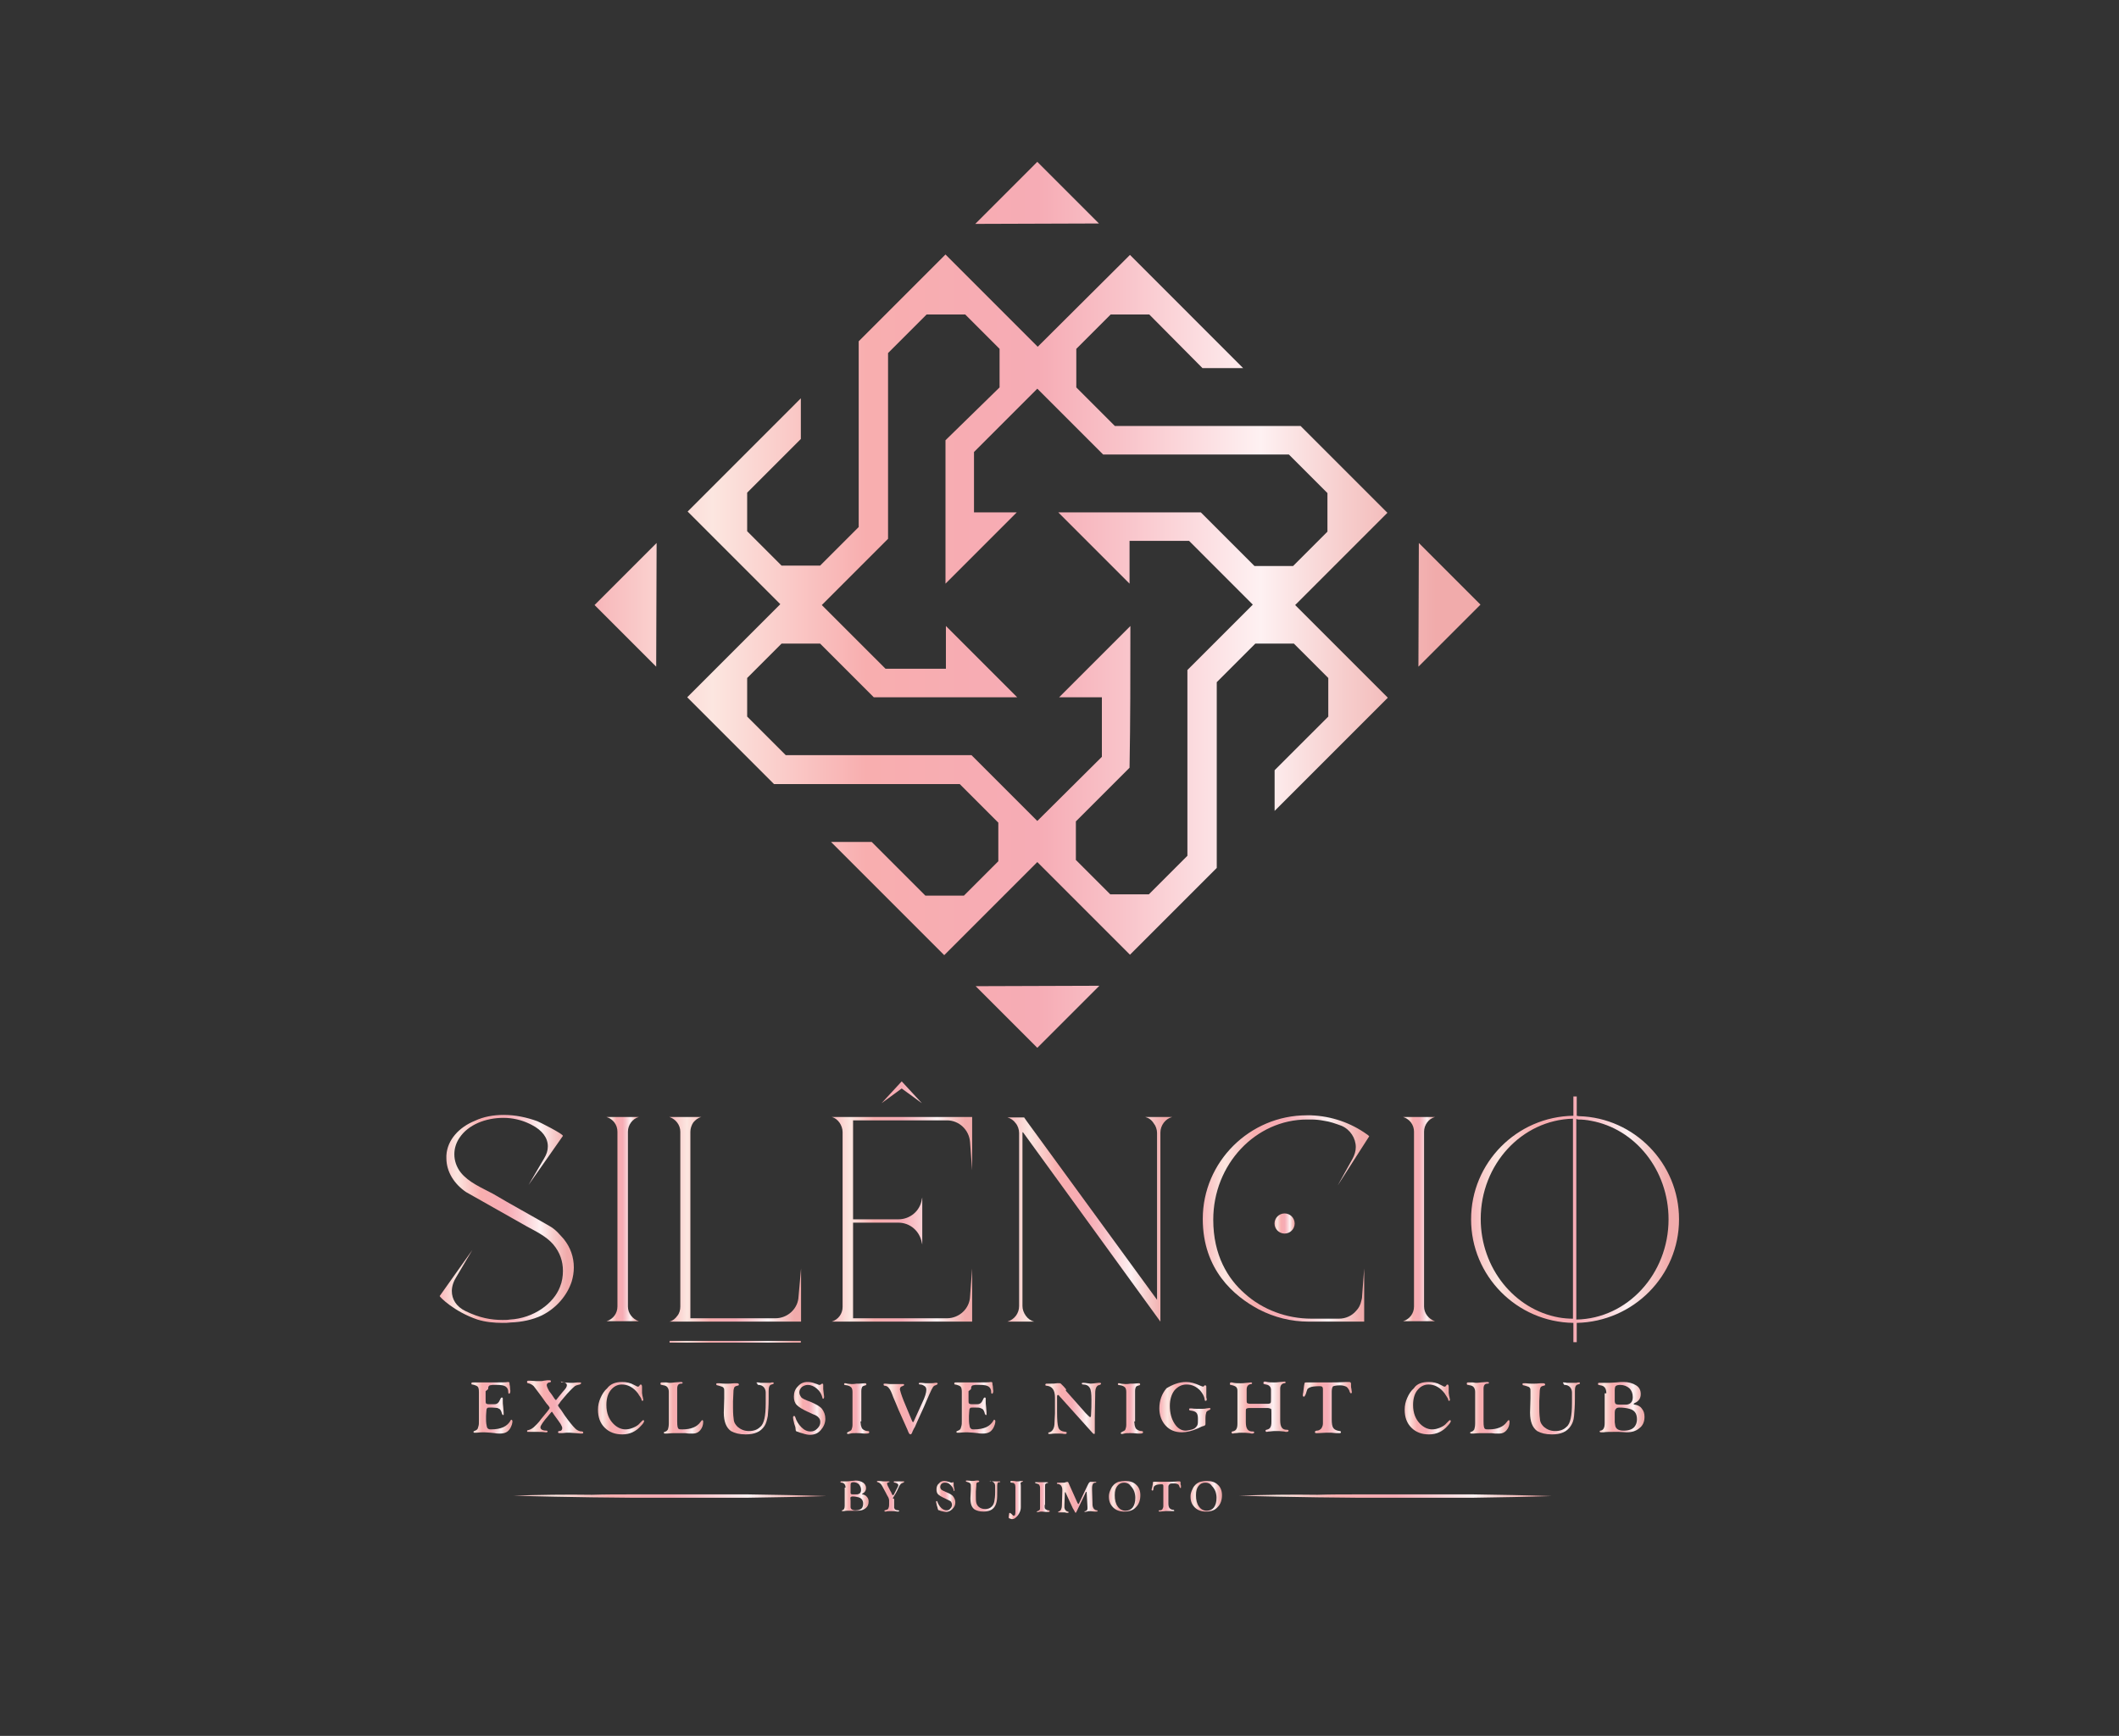 <svg width="188" height="154" viewBox="0 0 188 154" fill="none" xmlns="http://www.w3.org/2000/svg">
<rect x="0" y="0" width="188" height="154" fill="#333333" stroke="none"/>
<path d="M43.085 123.422V124.129C43.085 124.315 43.085 124.463 43.122 124.501C43.159 124.538 43.234 124.575 43.345 124.575H43.457H43.606H43.866C44.089 124.575 44.238 124.463 44.35 124.203L44.424 124.054C44.461 124.017 44.461 123.98 44.536 123.98C44.573 123.98 44.61 124.017 44.61 124.054C44.61 124.054 44.61 124.129 44.61 124.203C44.61 124.277 44.61 124.315 44.61 124.352C44.61 124.426 44.61 124.575 44.647 124.835C44.647 125.021 44.685 125.133 44.685 125.282V125.431C44.685 125.468 44.685 125.468 44.685 125.505L44.647 125.542C44.61 125.542 44.573 125.505 44.536 125.431C44.499 125.245 44.424 125.096 44.35 125.021C44.275 124.984 44.238 124.947 44.127 124.91C44.052 124.91 43.903 124.873 43.68 124.873H43.457C43.345 124.873 43.271 124.873 43.234 124.91C43.197 124.947 43.159 125.021 43.159 125.096C43.159 125.207 43.122 125.393 43.122 125.617V125.914C43.122 126.212 43.159 126.435 43.197 126.584C43.234 126.695 43.271 126.733 43.345 126.77C43.383 126.807 43.457 126.807 43.569 126.807C44.461 126.807 45.019 126.547 45.317 125.989C45.317 125.951 45.354 125.951 45.354 125.951C45.391 125.951 45.391 125.951 45.428 125.989C45.428 125.989 45.466 126.026 45.466 126.063C45.466 126.286 45.391 126.472 45.28 126.695C45.168 126.881 45.056 126.993 44.908 127.067C44.759 127.142 44.573 127.179 44.35 127.179C44.201 127.179 44.052 127.179 43.903 127.142L43.531 127.104C43.383 127.104 43.197 127.067 42.974 127.067C42.825 127.067 42.564 127.067 42.267 127.104C42.192 127.104 42.118 127.104 42.081 127.104C42.044 127.104 42.006 127.067 42.006 127.03C42.006 126.993 42.044 126.956 42.081 126.956C42.192 126.918 42.304 126.844 42.341 126.807C42.378 126.77 42.416 126.658 42.453 126.509C42.49 126.398 42.49 126.249 42.49 126.026V123.496C42.49 123.236 42.453 123.087 42.378 123.013C42.304 122.938 42.118 122.864 41.895 122.827C41.82 122.827 41.82 122.79 41.82 122.715C41.82 122.678 41.858 122.641 41.932 122.641C41.932 122.641 41.969 122.641 42.044 122.641C42.081 122.641 42.118 122.641 42.192 122.641H42.527H43.755C44.461 122.641 44.908 122.641 45.056 122.604H45.094C45.168 122.604 45.205 122.641 45.205 122.715C45.205 122.752 45.205 122.864 45.242 122.975C45.242 123.161 45.28 123.31 45.28 123.385C45.28 123.533 45.242 123.645 45.168 123.645C45.131 123.645 45.094 123.608 45.094 123.496C45.094 123.273 45.019 123.124 44.871 123.013C44.722 122.901 44.461 122.864 44.089 122.864H43.68L43.457 122.901C43.345 122.938 43.308 123.05 43.308 123.236L43.085 123.422Z" fill="url(#paint0_linear_728_2381)"/>
<path d="M49.882 122.639C49.92 122.639 49.957 122.639 49.994 122.639C50.217 122.639 50.403 122.676 50.552 122.676C50.664 122.676 50.738 122.676 50.85 122.676L51.259 122.639C51.333 122.639 51.408 122.639 51.482 122.639C51.556 122.639 51.556 122.676 51.556 122.714C51.556 122.751 51.519 122.788 51.445 122.825C51.259 122.862 51.11 122.899 50.998 122.974C50.738 123.197 50.403 123.532 50.068 123.941C49.808 124.239 49.659 124.425 49.659 124.462C49.548 124.573 49.511 124.648 49.511 124.685C49.511 124.722 49.585 124.834 49.697 124.983C49.771 125.057 49.883 125.243 50.106 125.578C50.478 126.099 50.775 126.471 51.036 126.731C51.184 126.88 51.408 126.991 51.631 126.991C51.705 126.991 51.742 127.028 51.742 127.103C51.742 127.177 51.705 127.177 51.631 127.177C51.594 127.177 51.556 127.177 51.482 127.177L51.073 127.14C50.887 127.14 50.701 127.103 50.552 127.103C50.44 127.103 50.366 127.103 50.254 127.103L49.882 127.14C49.771 127.14 49.659 127.14 49.622 127.14C49.548 127.14 49.511 127.103 49.511 127.066C49.511 126.991 49.548 126.954 49.622 126.954C49.808 126.954 49.882 126.842 49.882 126.694C49.882 126.619 49.845 126.508 49.734 126.322C49.622 126.173 49.436 125.875 49.176 125.541L49.027 125.317C48.99 125.28 48.99 125.243 48.953 125.243C48.953 125.243 48.915 125.28 48.878 125.317C48.804 125.392 48.767 125.466 48.692 125.541C48.209 126.099 47.948 126.471 47.948 126.619C47.948 126.805 48.134 126.917 48.469 126.917C48.543 126.917 48.581 126.954 48.581 126.991C48.581 127.028 48.543 127.066 48.506 127.066C48.469 127.066 48.432 127.066 48.395 127.066C48.134 127.028 47.874 127.028 47.613 127.028C47.539 127.028 47.427 127.028 47.316 127.028H47.018H46.869H46.795C46.795 127.028 46.758 126.991 46.758 126.954C46.758 126.917 46.795 126.88 46.832 126.88C47.018 126.842 47.167 126.768 47.353 126.619C47.502 126.471 47.762 126.247 48.023 125.875C48.283 125.578 48.432 125.355 48.543 125.243C48.692 125.057 48.767 124.945 48.767 124.908C48.767 124.871 48.692 124.722 48.506 124.536C48.395 124.387 48.283 124.239 48.134 124.015C47.725 123.457 47.465 123.123 47.353 122.974C47.241 122.862 47.055 122.751 46.869 122.714C46.795 122.714 46.758 122.676 46.758 122.602C46.758 122.528 46.795 122.49 46.869 122.49C46.907 122.49 46.981 122.49 47.055 122.49C47.427 122.528 47.688 122.528 47.837 122.528C47.985 122.528 48.134 122.528 48.246 122.49L48.543 122.453C48.618 122.453 48.692 122.453 48.767 122.453C48.841 122.453 48.878 122.49 48.878 122.528C48.878 122.602 48.841 122.639 48.767 122.639C48.692 122.639 48.618 122.676 48.581 122.714C48.543 122.751 48.506 122.825 48.506 122.862C48.506 122.974 48.581 123.16 48.729 123.42L48.953 123.718L49.176 124.053C49.25 124.164 49.287 124.201 49.325 124.201C49.362 124.201 49.362 124.164 49.399 124.127L49.548 123.941L49.882 123.532C50.068 123.309 50.18 123.197 50.217 123.123C50.254 123.048 50.292 122.974 50.292 122.9C50.292 122.751 50.217 122.676 50.031 122.639L49.882 122.602C49.808 122.602 49.771 122.565 49.771 122.49C49.771 122.676 49.808 122.639 49.882 122.639Z" fill="url(#paint1_linear_728_2381)"/>
<path d="M55.175 122.604C55.584 122.604 55.919 122.678 56.254 122.864L56.477 122.975C56.514 123.013 56.551 123.013 56.589 123.013C56.626 123.013 56.663 123.013 56.7 122.975L56.775 122.864C56.775 122.864 56.812 122.827 56.849 122.827C56.923 122.827 56.961 122.901 56.961 123.05V123.273V123.571L56.998 123.831L57.035 123.98C57.035 124.054 57.072 124.129 57.072 124.166C57.072 124.24 57.035 124.277 56.998 124.277C56.961 124.277 56.923 124.24 56.923 124.203C56.923 124.129 56.849 123.98 56.737 123.831C56.626 123.645 56.551 123.533 56.44 123.422C56.068 123.013 55.621 122.827 55.175 122.827C54.766 122.827 54.431 123.013 54.171 123.347C53.91 123.682 53.799 124.129 53.799 124.649C53.799 125.356 54.022 125.914 54.431 126.323C54.729 126.621 55.101 126.807 55.473 126.807C55.696 126.807 55.919 126.77 56.179 126.658C56.44 126.547 56.626 126.435 56.775 126.249L56.998 126.026C57.035 125.989 57.072 125.989 57.072 125.989C57.109 125.989 57.147 126.026 57.147 126.063C57.147 126.137 57.072 126.286 56.886 126.472C56.44 126.993 55.882 127.253 55.212 127.253C54.58 127.253 54.059 127.067 53.65 126.658C53.241 126.249 53.055 125.728 53.055 125.059C53.055 124.687 53.129 124.352 53.278 124.017C53.427 123.682 53.613 123.385 53.873 123.161C54.171 122.752 54.654 122.604 55.175 122.604Z" fill="url(#paint2_linear_728_2381)"/>
<path d="M60.082 126.1C60.082 126.509 60.119 126.733 60.23 126.77C60.268 126.807 60.379 126.807 60.565 126.807C61.309 126.807 61.83 126.584 62.128 126.175C62.239 126.026 62.276 125.989 62.314 125.989C62.351 125.989 62.388 126.026 62.388 126.137C62.388 126.398 62.314 126.658 62.128 126.881C61.979 127.067 61.756 127.179 61.495 127.179C61.421 127.179 61.346 127.179 61.198 127.179C61.16 127.179 61.012 127.179 60.788 127.142H60.416C60.305 127.142 60.156 127.142 60.007 127.142C59.747 127.142 59.486 127.142 59.189 127.179C59.114 127.179 59.04 127.179 59.003 127.179C58.928 127.179 58.891 127.142 58.891 127.104C58.891 127.067 58.928 127.03 58.966 127.03C59.114 126.993 59.189 126.919 59.263 126.807C59.3 126.695 59.338 126.509 59.338 126.249V123.496C59.338 123.161 59.189 122.938 58.891 122.901L58.705 122.864C58.631 122.864 58.594 122.827 58.594 122.752C58.594 122.678 58.631 122.641 58.705 122.641C58.742 122.641 58.742 122.641 58.817 122.641C58.854 122.641 58.891 122.641 58.928 122.641H59.077C59.226 122.641 59.3 122.678 59.375 122.678C59.486 122.678 59.635 122.678 59.858 122.641C60.044 122.641 60.193 122.604 60.379 122.604C60.528 122.604 60.565 122.641 60.565 122.678C60.565 122.715 60.528 122.752 60.416 122.752C60.193 122.752 60.082 122.901 60.082 123.199V126.1Z" fill="url(#paint3_linear_728_2381)"/>
<path d="M67.155 122.641C67.155 122.641 67.192 122.641 67.23 122.641C67.267 122.641 67.341 122.641 67.49 122.678H67.825H68.159C68.271 122.678 68.383 122.678 68.457 122.641C68.494 122.641 68.531 122.641 68.569 122.641C68.643 122.641 68.643 122.678 68.643 122.715C68.643 122.752 68.606 122.789 68.569 122.789L68.457 122.827C68.271 122.864 68.197 123.05 68.197 123.385V123.682V124.091C68.197 124.724 68.159 125.207 68.122 125.616C68.048 125.988 67.973 126.286 67.825 126.509C67.49 127.03 66.932 127.253 66.151 127.253C65.593 127.253 65.184 127.142 64.849 126.956C64.44 126.658 64.216 126.137 64.216 125.319L64.254 124.054V123.459C64.254 123.31 64.254 123.199 64.216 123.161C64.179 123.087 64.142 123.05 64.03 123.013C63.919 122.975 63.807 122.938 63.658 122.901C63.584 122.901 63.547 122.864 63.547 122.789C63.547 122.715 63.584 122.715 63.658 122.715C63.696 122.715 63.733 122.715 63.807 122.715C64.068 122.752 64.291 122.752 64.44 122.752C64.663 122.752 64.886 122.752 65.146 122.715C65.258 122.715 65.332 122.715 65.37 122.715C65.481 122.715 65.556 122.752 65.556 122.827C65.556 122.864 65.556 122.901 65.518 122.901C65.518 122.901 65.444 122.938 65.407 122.938C65.258 122.975 65.184 123.013 65.146 123.087C65.109 123.161 65.072 123.31 65.072 123.496L65.035 124.315V124.91C65.035 125.43 65.072 125.802 65.109 126.026C65.146 126.249 65.295 126.435 65.444 126.584C65.704 126.807 66.039 126.956 66.448 126.956C66.858 126.956 67.192 126.844 67.453 126.584C67.639 126.435 67.75 126.174 67.825 125.84C67.899 125.505 67.936 125.058 67.936 124.463V124.203V123.533C67.936 123.347 67.862 123.161 67.75 123.05C67.639 122.938 67.49 122.864 67.304 122.864C67.23 122.864 67.192 122.827 67.192 122.752C67.081 122.678 67.118 122.641 67.155 122.641Z" fill="url(#paint4_linear_728_2381)"/>
<path d="M71.661 122.604C71.847 122.604 72.07 122.641 72.257 122.715L72.48 122.79C72.591 122.827 72.629 122.864 72.703 122.864C72.74 122.864 72.777 122.864 72.814 122.827L72.926 122.752H72.963C73 122.752 73.038 122.79 73.038 122.864V123.124C73.038 123.161 73.038 123.199 73.038 123.236L73.075 123.571L73.112 123.868C73.112 123.905 73.112 123.905 73.112 123.943C73.112 124.017 73.075 124.091 73.038 124.091C73 124.091 72.963 124.054 72.963 123.98C72.889 123.682 72.74 123.422 72.48 123.199C72.219 122.976 71.959 122.864 71.661 122.864C71.475 122.864 71.289 122.938 71.141 123.05C70.992 123.199 70.917 123.347 70.917 123.533C70.917 123.682 70.992 123.831 71.103 123.98C71.178 124.054 71.438 124.203 71.885 124.352C72.405 124.575 72.74 124.761 72.926 124.984C73.112 125.245 73.224 125.505 73.224 125.877C73.224 126.249 73.075 126.584 72.814 126.881C72.554 127.179 72.219 127.29 71.847 127.29C71.698 127.29 71.475 127.253 71.141 127.142C70.992 127.104 70.88 127.067 70.806 127.03C70.694 126.993 70.657 126.993 70.62 126.956C70.62 126.956 70.583 126.881 70.583 126.77C70.583 126.658 70.545 126.509 70.471 126.323C70.397 126.026 70.359 125.84 70.359 125.765C70.359 125.654 70.397 125.617 70.471 125.617C70.508 125.617 70.508 125.654 70.545 125.691C70.657 126.063 70.843 126.361 71.103 126.621C71.364 126.881 71.624 126.993 71.922 126.993C72.145 126.993 72.331 126.919 72.517 126.733C72.703 126.547 72.777 126.361 72.777 126.175C72.777 125.989 72.74 125.877 72.629 125.765C72.554 125.654 72.368 125.542 72.145 125.468L71.661 125.245C71.178 125.021 70.88 124.835 70.694 124.649C70.508 124.463 70.434 124.203 70.434 123.905C70.434 123.533 70.545 123.236 70.769 123.013C71.029 122.715 71.289 122.604 71.661 122.604Z" fill="url(#paint5_linear_728_2381)"/>
<path d="M76.341 126.098L76.379 126.433C76.416 126.581 76.453 126.73 76.564 126.805C76.676 126.879 76.788 126.953 76.974 126.953C77.085 126.953 77.123 126.991 77.123 127.065C77.123 127.139 77.048 127.177 76.899 127.177C76.825 127.177 76.751 127.177 76.639 127.177C76.341 127.139 76.118 127.139 75.969 127.139C75.746 127.139 75.597 127.139 75.449 127.177C75.337 127.214 75.263 127.214 75.225 127.214C75.188 127.214 75.151 127.177 75.151 127.139V127.102L75.263 127.028C75.411 126.953 75.523 126.916 75.56 126.805C75.597 126.693 75.635 126.581 75.635 126.395V126.098V123.494C75.635 123.308 75.597 123.159 75.523 123.085C75.449 123.01 75.337 122.936 75.151 122.899C75.039 122.899 74.965 122.862 74.928 122.862C74.891 122.862 74.891 122.824 74.891 122.787C74.891 122.713 74.928 122.713 74.965 122.713C75.002 122.713 75.077 122.713 75.151 122.75C75.225 122.75 75.374 122.787 75.56 122.787C75.672 122.787 75.821 122.787 76.007 122.75H76.23C76.453 122.75 76.639 122.713 76.751 122.713C76.825 122.713 76.862 122.75 76.862 122.787C76.862 122.824 76.862 122.862 76.862 122.862C76.862 122.862 76.825 122.899 76.788 122.899C76.639 122.936 76.527 122.973 76.49 123.048C76.453 123.122 76.416 123.234 76.416 123.42V126.098H76.341Z" fill="url(#paint6_linear_728_2381)"/>
<path d="M80.176 124.275L80.92 126.061C80.957 126.135 80.995 126.172 80.995 126.172C81.032 126.172 81.032 126.135 81.069 126.098L81.813 124.461C82.073 123.941 82.185 123.531 82.185 123.308C82.185 123.159 82.148 123.048 82.036 122.973C81.924 122.899 81.813 122.825 81.627 122.825C81.552 122.825 81.515 122.787 81.515 122.75C81.515 122.713 81.552 122.676 81.59 122.676C81.627 122.676 81.664 122.676 81.776 122.676L82.11 122.713C82.259 122.713 82.371 122.713 82.445 122.713C82.631 122.713 82.817 122.713 82.966 122.676C83.04 122.676 83.078 122.676 83.115 122.676C83.152 122.676 83.189 122.713 83.189 122.75C83.189 122.787 83.152 122.825 83.078 122.862C82.966 122.899 82.854 122.936 82.78 123.048C82.706 123.159 82.594 123.383 82.445 123.717L81.962 124.833L81.404 126.061C81.218 126.47 81.143 126.693 81.106 126.693C80.995 126.916 80.92 127.065 80.92 127.102C80.883 127.214 80.808 127.251 80.771 127.251C80.734 127.251 80.697 127.214 80.66 127.177L80.585 127.028L80.511 126.842L79.73 125.094C79.544 124.647 79.395 124.275 79.246 123.941C79.097 123.531 78.986 123.271 78.874 123.159C78.8 123.048 78.651 122.936 78.502 122.936C78.428 122.936 78.391 122.899 78.391 122.825C78.391 122.75 78.428 122.75 78.465 122.75C78.465 122.75 78.502 122.75 78.577 122.75C78.688 122.75 78.8 122.787 78.949 122.787H79.507H79.841C79.99 122.787 80.064 122.787 80.139 122.787C80.213 122.787 80.213 122.825 80.213 122.862C80.213 122.899 80.176 122.936 80.064 122.973C79.916 123.011 79.841 123.085 79.841 123.271C79.841 123.308 79.953 123.717 80.176 124.275Z" fill="url(#paint7_linear_728_2381)"/>
<path d="M85.929 123.422V124.129C85.929 124.315 85.929 124.463 85.966 124.501C86.003 124.538 86.078 124.575 86.189 124.575H86.301H86.45H86.71C86.933 124.575 87.082 124.463 87.194 124.203L87.268 124.054C87.305 124.017 87.305 123.98 87.379 123.98C87.417 123.98 87.454 124.017 87.454 124.054C87.454 124.054 87.454 124.129 87.454 124.203C87.454 124.277 87.454 124.315 87.454 124.352C87.454 124.426 87.454 124.575 87.491 124.835C87.491 125.021 87.528 125.133 87.528 125.282V125.431C87.528 125.468 87.528 125.468 87.528 125.505L87.491 125.542C87.454 125.542 87.417 125.505 87.379 125.431C87.342 125.245 87.268 125.096 87.194 125.021C87.119 124.984 87.082 124.947 86.97 124.91C86.859 124.873 86.747 124.873 86.524 124.873H86.301C86.189 124.873 86.115 124.873 86.078 124.91C86.04 124.947 86.003 125.021 86.003 125.096C86.003 125.207 85.966 125.393 85.966 125.617V125.914C85.966 126.212 86.003 126.435 86.04 126.584C86.078 126.695 86.115 126.733 86.189 126.77C86.226 126.807 86.301 126.807 86.412 126.807C87.305 126.807 87.863 126.547 88.161 125.989C88.161 125.951 88.198 125.951 88.198 125.951C88.235 125.951 88.235 125.951 88.272 125.989C88.272 125.989 88.309 126.026 88.309 126.063C88.309 126.286 88.235 126.472 88.124 126.695C88.012 126.881 87.9 126.993 87.751 127.067C87.603 127.142 87.417 127.179 87.194 127.179C87.045 127.179 86.896 127.179 86.747 127.142L86.375 127.104C86.226 127.104 86.04 127.067 85.817 127.067C85.668 127.067 85.408 127.067 85.11 127.104C85.036 127.104 84.962 127.104 84.924 127.104C84.887 127.104 84.85 127.067 84.85 127.03C84.85 126.993 84.887 126.956 84.924 126.956C85.036 126.918 85.148 126.844 85.185 126.807C85.222 126.77 85.259 126.658 85.296 126.509C85.334 126.398 85.334 126.249 85.334 126.026V123.496C85.334 123.236 85.296 123.087 85.222 123.013C85.148 122.938 84.962 122.864 84.739 122.827C84.664 122.827 84.664 122.79 84.664 122.715C84.664 122.678 84.701 122.641 84.776 122.641C84.776 122.641 84.813 122.641 84.887 122.641C84.924 122.641 84.962 122.641 85.036 122.641H85.371H86.598C87.305 122.641 87.751 122.641 87.9 122.604H87.938C88.012 122.604 88.049 122.641 88.049 122.715C88.049 122.752 88.049 122.864 88.086 122.975C88.086 123.161 88.124 123.31 88.124 123.385C88.124 123.533 88.086 123.645 88.012 123.645C87.975 123.645 87.938 123.608 87.938 123.496C87.938 123.273 87.863 123.124 87.714 123.013C87.566 122.901 87.305 122.864 86.933 122.864H86.524L86.301 122.901C86.189 122.938 86.152 123.05 86.152 123.236L85.929 123.422Z" fill="url(#paint8_linear_728_2381)"/>
<path d="M94.602 123.42L96.313 125.354L96.425 125.466C96.574 125.614 96.685 125.726 96.722 125.726C96.76 125.726 96.797 125.652 96.797 125.54C96.834 125.056 96.834 124.61 96.834 124.164C96.834 123.643 96.797 123.308 96.685 123.122C96.574 122.936 96.388 122.825 96.09 122.825C96.016 122.825 95.978 122.787 95.978 122.75C95.978 122.676 96.016 122.676 96.09 122.676C96.164 122.676 96.313 122.676 96.462 122.713C96.574 122.713 96.685 122.75 96.76 122.75C96.908 122.75 97.132 122.713 97.466 122.676C97.504 122.676 97.541 122.676 97.578 122.676C97.652 122.676 97.689 122.713 97.689 122.75C97.689 122.787 97.652 122.825 97.578 122.862C97.28 122.899 97.169 123.159 97.169 123.606V123.755L97.132 125.8V126.098V126.47V126.73V127.14C97.132 127.214 97.094 127.214 97.057 127.214C97.02 127.214 96.983 127.177 96.946 127.14L93.97 123.829C93.933 123.755 93.895 123.755 93.858 123.755C93.821 123.755 93.784 123.792 93.784 123.903V124.015V125.28C93.784 125.949 93.821 126.396 93.895 126.619C93.97 126.879 94.193 126.991 94.528 127.028C94.602 127.028 94.639 127.065 94.639 127.102C94.639 127.177 94.602 127.214 94.528 127.214C94.49 127.214 94.453 127.214 94.416 127.214C94.23 127.177 94.044 127.177 93.821 127.177C93.598 127.177 93.412 127.177 93.226 127.214C93.151 127.214 93.077 127.214 93.077 127.214C93.003 127.214 93.003 127.177 93.003 127.14C93.003 127.102 93.04 127.065 93.114 127.065C93.263 127.028 93.375 126.916 93.449 126.768C93.523 126.619 93.561 126.433 93.561 126.172L93.598 125.391V123.978C93.598 123.308 93.337 122.973 92.854 122.936C92.779 122.936 92.742 122.899 92.742 122.862C92.742 122.787 92.779 122.75 92.854 122.75H93.077H93.226C93.412 122.75 93.561 122.75 93.784 122.713C93.858 122.713 93.933 122.713 93.97 122.713C94.044 122.713 94.081 122.713 94.118 122.75C94.156 122.787 94.23 122.862 94.379 123.011L94.602 123.271C94.528 123.308 94.565 123.383 94.602 123.42Z" fill="url(#paint9_linear_728_2381)"/>
<path d="M100.63 126.098L100.668 126.433C100.705 126.581 100.742 126.73 100.854 126.805C100.965 126.879 101.077 126.953 101.263 126.953C101.374 126.953 101.412 126.991 101.412 127.065C101.412 127.139 101.337 127.177 101.188 127.177C101.114 127.177 101.04 127.177 100.928 127.177C100.63 127.139 100.407 127.139 100.258 127.139C100.035 127.139 99.886 127.139 99.738 127.177C99.626 127.214 99.552 127.214 99.514 127.214C99.477 127.214 99.44 127.177 99.44 127.139V127.102L99.552 127.028C99.701 126.953 99.812 126.916 99.849 126.805C99.886 126.693 99.924 126.581 99.924 126.395V126.098V123.494C99.924 123.308 99.886 123.159 99.812 123.085C99.738 123.01 99.626 122.936 99.44 122.899C99.329 122.899 99.254 122.862 99.217 122.862C99.18 122.862 99.18 122.824 99.18 122.787C99.18 122.713 99.217 122.713 99.254 122.713C99.291 122.713 99.366 122.713 99.44 122.75C99.514 122.75 99.663 122.787 99.849 122.787C99.961 122.787 100.11 122.787 100.296 122.75H100.519C100.742 122.75 100.928 122.713 101.04 122.713C101.114 122.713 101.151 122.75 101.151 122.787C101.151 122.824 101.151 122.862 101.151 122.862C101.151 122.862 101.114 122.899 101.077 122.899C100.928 122.936 100.816 122.973 100.779 123.048C100.742 123.122 100.705 123.234 100.705 123.42V126.098H100.63Z" fill="url(#paint10_linear_728_2381)"/>
<path d="M105.24 122.604C105.612 122.604 106.021 122.715 106.505 122.938C106.616 122.976 106.691 123.013 106.728 123.013C106.765 123.013 106.802 123.013 106.802 122.975L106.84 122.938C106.877 122.901 106.877 122.901 106.914 122.901C106.988 122.901 107.026 122.938 107.026 123.013V123.236V123.682V123.905C107.026 123.98 107.026 124.017 107.063 124.091C107.063 124.129 107.063 124.129 107.063 124.166C107.063 124.24 107.026 124.277 106.951 124.277C106.914 124.277 106.877 124.24 106.877 124.129C106.84 123.868 106.691 123.608 106.468 123.347C106.133 123.013 105.761 122.827 105.277 122.827C104.831 122.827 104.496 123.013 104.199 123.347C103.938 123.682 103.789 124.166 103.789 124.724C103.789 125.356 103.938 125.877 104.199 126.286C104.459 126.695 104.794 126.919 105.203 126.919C105.314 126.919 105.463 126.881 105.649 126.844C105.835 126.807 105.984 126.733 106.058 126.658C106.133 126.584 106.207 126.509 106.244 126.398C106.282 126.286 106.282 126.137 106.282 125.877C106.282 125.617 106.244 125.431 106.133 125.319C106.021 125.207 105.872 125.17 105.612 125.133C105.538 125.133 105.5 125.096 105.5 125.021C105.5 124.947 105.538 124.947 105.612 124.947C105.649 124.947 105.686 124.947 105.724 124.947C105.947 124.984 106.17 124.984 106.43 124.984C106.691 124.984 106.914 124.984 107.026 124.947C107.137 124.947 107.212 124.91 107.286 124.91C107.36 124.91 107.398 124.947 107.398 124.984C107.398 125.021 107.36 125.059 107.286 125.096C107.174 125.133 107.063 125.207 107.026 125.282C106.988 125.393 106.951 125.579 106.951 125.84C106.951 125.914 106.951 125.989 106.951 126.063C106.951 126.175 106.951 126.249 106.951 126.286C106.951 126.361 106.951 126.398 106.914 126.435C106.877 126.472 106.84 126.509 106.765 126.509C106.728 126.509 106.542 126.584 106.244 126.733C105.724 126.956 105.277 127.067 104.868 127.067C104.273 127.067 103.789 126.881 103.417 126.472C103.045 126.063 102.859 125.542 102.859 124.947C102.859 124.24 103.083 123.645 103.492 123.161C104.05 122.827 104.608 122.604 105.24 122.604Z" fill="url(#paint11_linear_728_2381)"/>
<path d="M112.428 124.91H110.865C110.717 124.91 110.605 124.947 110.568 124.984C110.531 125.021 110.531 125.133 110.531 125.319V126.137C110.531 126.435 110.568 126.658 110.679 126.807C110.791 126.956 110.94 126.993 111.163 126.993C111.237 126.993 111.275 127.03 111.275 127.067C111.275 127.142 111.2 127.179 111.089 127.179C111.051 127.179 110.977 127.179 110.865 127.142C110.605 127.105 110.382 127.105 110.159 127.105C110.01 127.105 109.861 127.105 109.638 127.142C109.489 127.142 109.415 127.179 109.378 127.179C109.303 127.179 109.266 127.142 109.266 127.067C109.266 127.03 109.303 126.993 109.34 126.993C109.489 126.956 109.601 126.919 109.675 126.807C109.75 126.695 109.787 126.547 109.787 126.286V126.1V123.385C109.787 123.236 109.75 123.124 109.675 123.05C109.601 122.976 109.415 122.901 109.192 122.864C109.117 122.864 109.117 122.827 109.117 122.752C109.117 122.678 109.154 122.641 109.229 122.641C109.266 122.641 109.34 122.641 109.452 122.678C109.638 122.715 109.824 122.715 110.084 122.715C110.159 122.715 110.345 122.715 110.605 122.678C110.754 122.678 110.865 122.641 110.977 122.641C111.051 122.641 111.089 122.678 111.089 122.715C111.089 122.752 111.051 122.79 110.977 122.79C110.717 122.827 110.605 123.013 110.605 123.273V124.092C110.605 124.315 110.605 124.426 110.642 124.463C110.68 124.501 110.791 124.538 110.94 124.538H112.465C112.614 124.538 112.688 124.501 112.725 124.463C112.763 124.426 112.763 124.278 112.763 124.017V123.31C112.763 123.05 112.614 122.864 112.316 122.827L112.167 122.79C112.093 122.79 112.093 122.752 112.093 122.678C112.093 122.604 112.13 122.566 112.205 122.566C112.242 122.566 112.316 122.566 112.428 122.604C112.614 122.641 112.8 122.641 113.06 122.641C113.135 122.641 113.321 122.641 113.581 122.604C113.73 122.604 113.841 122.566 113.953 122.566C114.027 122.566 114.065 122.604 114.065 122.641C114.065 122.678 114.027 122.715 113.953 122.715C113.693 122.752 113.581 122.938 113.581 123.199V125.989C113.581 126.286 113.618 126.509 113.73 126.658C113.841 126.807 113.99 126.844 114.213 126.844C114.288 126.844 114.325 126.881 114.325 126.919C114.325 126.993 114.251 127.03 114.139 127.03C114.102 127.03 114.027 127.03 113.916 126.993C113.655 126.956 113.432 126.956 113.209 126.956C113.06 126.956 112.874 126.956 112.651 126.993C112.502 126.993 112.428 127.03 112.391 127.03C112.316 127.03 112.279 126.993 112.279 126.919C112.279 126.881 112.316 126.844 112.353 126.844C112.502 126.807 112.614 126.77 112.688 126.658C112.763 126.547 112.8 126.398 112.8 126.137V125.951V125.356C112.8 125.133 112.8 125.021 112.763 124.984C112.651 124.947 112.577 124.91 112.428 124.91Z" fill="url(#paint12_linear_728_2381)"/>
<path d="M118.153 123.459V125.914C118.153 126.286 118.19 126.547 118.301 126.695C118.413 126.844 118.599 126.918 118.859 126.956C118.934 126.956 118.971 126.993 118.971 127.067C118.971 127.104 118.934 127.142 118.859 127.142C118.859 127.142 118.822 127.142 118.785 127.142H118.525L118.115 127.104C118.078 127.104 118.041 127.104 117.967 127.104C117.855 127.104 117.743 127.104 117.632 127.104L116.925 127.142C116.851 127.142 116.813 127.142 116.776 127.142C116.702 127.142 116.665 127.104 116.665 127.067C116.665 127.03 116.665 126.993 116.702 126.956C116.739 126.956 116.776 126.919 116.813 126.919C116.999 126.919 117.111 126.844 117.223 126.733C117.297 126.621 117.371 126.472 117.371 126.286V126.137V123.236C117.371 123.05 117.297 122.975 117.111 122.975C116.665 122.975 116.367 123.013 116.218 123.087C116.107 123.124 116.032 123.199 115.995 123.236C115.958 123.31 115.921 123.459 115.846 123.682L115.809 123.757C115.772 123.831 115.735 123.905 115.698 123.905C115.623 123.905 115.586 123.868 115.586 123.794C115.586 123.719 115.586 123.645 115.623 123.533L115.66 123.236L115.698 122.938L115.735 122.752C115.735 122.678 115.772 122.641 115.884 122.641C115.921 122.641 115.958 122.641 115.995 122.641C116.07 122.641 116.218 122.641 116.367 122.641H117.037H117.818C118.339 122.641 118.859 122.641 119.455 122.604C119.566 122.604 119.641 122.604 119.678 122.604C119.789 122.604 119.864 122.641 119.864 122.752V122.975C119.864 123.013 119.864 123.087 119.901 123.236C119.901 123.347 119.938 123.459 119.938 123.496C119.938 123.571 119.901 123.608 119.864 123.608C119.827 123.608 119.789 123.571 119.752 123.496C119.715 123.31 119.603 123.161 119.492 123.05C119.38 122.976 119.157 122.901 118.934 122.901C118.599 122.901 118.413 122.938 118.301 122.975C118.19 123.013 118.153 123.273 118.153 123.459Z" fill="url(#paint13_linear_728_2381)"/>
<path d="M126.745 122.604C127.154 122.604 127.489 122.678 127.824 122.864L128.047 122.975C128.084 123.013 128.122 123.013 128.159 123.013C128.196 123.013 128.233 123.013 128.27 122.975L128.345 122.864C128.345 122.864 128.382 122.827 128.419 122.827C128.494 122.827 128.531 122.901 128.531 123.05V123.273V123.571L128.568 123.831L128.605 123.98C128.605 124.054 128.642 124.129 128.642 124.166C128.642 124.24 128.605 124.277 128.568 124.277C128.531 124.277 128.494 124.24 128.494 124.203C128.494 124.129 128.419 123.98 128.308 123.831C128.196 123.645 128.122 123.533 128.01 123.422C127.638 123.013 127.192 122.827 126.745 122.827C126.336 122.827 126.001 123.013 125.741 123.347C125.481 123.682 125.369 124.129 125.369 124.649C125.369 125.356 125.592 125.914 126.001 126.323C126.299 126.621 126.671 126.807 127.043 126.807C127.266 126.807 127.489 126.77 127.75 126.658C128.01 126.547 128.196 126.435 128.345 126.249L128.568 126.026C128.605 125.989 128.642 125.989 128.642 125.989C128.68 125.989 128.717 126.026 128.717 126.063C128.717 126.137 128.642 126.286 128.456 126.472C128.01 126.993 127.452 127.253 126.782 127.253C126.15 127.253 125.629 127.067 125.22 126.658C124.811 126.249 124.625 125.728 124.625 125.059C124.625 124.687 124.699 124.352 124.848 124.017C124.997 123.682 125.183 123.385 125.443 123.161C125.704 122.752 126.187 122.604 126.745 122.604Z" fill="url(#paint14_linear_728_2381)"/>
<path d="M131.621 126.1C131.621 126.509 131.658 126.733 131.77 126.77C131.807 126.807 131.918 126.807 132.104 126.807C132.848 126.807 133.369 126.584 133.667 126.175C133.778 126.026 133.815 125.989 133.853 125.989C133.89 125.989 133.927 126.026 133.927 126.137C133.927 126.398 133.853 126.658 133.667 126.881C133.518 127.067 133.295 127.179 133.034 127.179C132.96 127.179 132.885 127.179 132.737 127.179C132.699 127.179 132.551 127.179 132.327 127.142H131.956C131.844 127.142 131.695 127.142 131.546 127.142C131.286 127.142 131.026 127.142 130.728 127.179C130.654 127.179 130.579 127.179 130.542 127.179C130.468 127.179 130.43 127.142 130.43 127.104C130.43 127.067 130.468 127.03 130.505 127.03C130.654 126.993 130.728 126.919 130.802 126.807C130.84 126.695 130.877 126.509 130.877 126.249V123.496C130.877 123.161 130.728 122.938 130.43 122.901L130.244 122.864C130.17 122.864 130.133 122.827 130.133 122.752C130.133 122.678 130.17 122.641 130.244 122.641C130.282 122.641 130.282 122.641 130.356 122.641C130.393 122.641 130.43 122.641 130.468 122.641H130.616C130.765 122.641 130.84 122.678 130.914 122.678C131.026 122.678 131.174 122.678 131.398 122.641C131.584 122.641 131.732 122.604 131.918 122.604C132.067 122.604 132.104 122.641 132.104 122.678C132.104 122.715 132.067 122.752 131.956 122.752C131.732 122.752 131.621 122.901 131.621 123.199V126.1Z" fill="url(#paint15_linear_728_2381)"/>
<path d="M138.686 122.641C138.686 122.641 138.724 122.641 138.761 122.641C138.798 122.641 138.872 122.641 139.021 122.678H139.356H139.691C139.802 122.678 139.914 122.678 139.988 122.641C140.025 122.641 140.063 122.641 140.1 122.641C140.174 122.641 140.174 122.678 140.174 122.715C140.174 122.752 140.137 122.789 140.1 122.789L139.988 122.827C139.802 122.864 139.728 123.05 139.728 123.385V123.682V124.091C139.728 124.724 139.691 125.207 139.653 125.616C139.616 126.026 139.505 126.286 139.356 126.509C139.021 127.03 138.463 127.253 137.682 127.253C137.124 127.253 136.715 127.142 136.38 126.956C135.971 126.658 135.748 126.137 135.748 125.319L135.785 124.054V123.459C135.785 123.31 135.785 123.199 135.748 123.161C135.71 123.087 135.673 123.05 135.562 123.013C135.45 122.975 135.339 122.938 135.19 122.901C135.115 122.901 135.078 122.864 135.078 122.789C135.078 122.715 135.115 122.715 135.19 122.715C135.227 122.715 135.264 122.715 135.339 122.715C135.599 122.752 135.822 122.752 135.971 122.752C136.194 122.752 136.417 122.752 136.678 122.715C136.789 122.715 136.864 122.715 136.901 122.715C137.012 122.715 137.087 122.752 137.087 122.827C137.087 122.864 137.087 122.901 137.05 122.901C137.05 122.901 136.975 122.938 136.938 122.938C136.789 122.975 136.715 123.013 136.678 123.087C136.64 123.161 136.603 123.31 136.603 123.496L136.566 124.315V124.91C136.566 125.43 136.603 125.802 136.64 126.026C136.678 126.249 136.826 126.435 136.975 126.584C137.236 126.807 137.57 126.956 137.98 126.956C138.389 126.956 138.724 126.844 138.984 126.584C139.17 126.435 139.282 126.174 139.356 125.84C139.43 125.505 139.468 125.058 139.468 124.463V124.203V123.533C139.468 123.347 139.393 123.161 139.282 123.05C139.17 122.938 139.021 122.864 138.835 122.864C138.761 122.864 138.724 122.827 138.724 122.752C138.649 122.678 138.649 122.641 138.686 122.641Z" fill="url(#paint16_linear_728_2381)"/>
<path d="M142.517 123.608C142.517 123.161 142.331 122.938 141.997 122.901L141.848 122.864C141.811 122.864 141.773 122.827 141.773 122.79C141.773 122.715 141.811 122.678 141.848 122.678H141.922H142.183C142.369 122.678 142.517 122.678 142.555 122.678C142.703 122.678 143.001 122.678 143.41 122.641C143.671 122.604 143.894 122.604 144.043 122.604C144.489 122.604 144.861 122.715 145.158 122.901C145.456 123.087 145.568 123.347 145.568 123.682C145.568 124.054 145.382 124.315 145.047 124.463C144.972 124.501 144.935 124.538 144.935 124.538C144.935 124.575 144.972 124.612 145.047 124.612C145.307 124.649 145.53 124.761 145.679 124.984C145.828 125.17 145.902 125.393 145.902 125.691C145.902 126.137 145.754 126.472 145.456 126.695C145.158 126.956 144.786 127.067 144.303 127.067L143.633 127.03H143.113C142.778 127.03 142.517 127.03 142.257 127.067C142.183 127.067 142.108 127.067 142.034 127.067C141.959 127.067 141.922 127.03 141.922 126.993C141.922 126.956 141.959 126.919 141.997 126.919C142.257 126.881 142.369 126.658 142.369 126.249V123.608H142.517ZM143.261 123.347V124.277C143.261 124.389 143.299 124.501 143.336 124.538C143.373 124.575 143.485 124.612 143.671 124.612H144.117H144.303C144.675 124.575 144.861 124.352 144.861 123.943C144.861 123.608 144.749 123.347 144.563 123.161C144.34 122.975 144.08 122.864 143.745 122.864C143.559 122.864 143.41 122.901 143.336 122.975C143.299 123.013 143.261 123.161 143.261 123.347ZM143.261 125.505V126.063V126.175L143.299 126.435C143.336 126.733 143.559 126.919 144.043 126.919C144.489 126.919 144.824 126.807 145.01 126.584C145.158 126.398 145.233 126.175 145.233 125.914C145.233 125.393 145.01 125.096 144.563 124.984C144.303 124.91 144.005 124.873 143.671 124.873C143.522 124.873 143.41 124.91 143.373 124.984C143.261 125.059 143.261 125.245 143.261 125.505Z" fill="url(#paint17_linear_728_2381)"/>
<path d="M75.017 131.978C75.017 131.718 74.905 131.569 74.682 131.532H74.608C74.57 131.532 74.57 131.495 74.57 131.495C74.57 131.457 74.57 131.42 74.608 131.42H74.645H74.793C74.905 131.42 74.98 131.42 75.017 131.42C75.128 131.42 75.277 131.42 75.537 131.383C75.686 131.383 75.835 131.346 75.909 131.346C76.17 131.346 76.393 131.42 76.579 131.532C76.728 131.643 76.839 131.792 76.839 132.015C76.839 132.238 76.728 132.387 76.542 132.499C76.505 132.536 76.467 132.536 76.467 132.536C76.467 132.573 76.505 132.573 76.542 132.573C76.691 132.61 76.839 132.685 76.914 132.796C77.025 132.908 77.063 133.057 77.063 133.206C77.063 133.466 76.988 133.652 76.802 133.801C76.616 133.95 76.393 134.024 76.095 134.024H75.686H75.389C75.203 134.024 75.017 134.024 74.868 134.061C74.831 134.061 74.793 134.061 74.756 134.061C74.719 134.061 74.682 134.061 74.682 134.024C74.682 133.987 74.682 133.987 74.719 133.987C74.868 133.95 74.942 133.838 74.942 133.578V131.978H75.017ZM75.463 131.829V132.387C75.463 132.462 75.463 132.499 75.5 132.536C75.537 132.573 75.612 132.573 75.686 132.573H75.947H76.058C76.281 132.536 76.393 132.424 76.393 132.164C76.393 131.978 76.319 131.829 76.207 131.68C76.095 131.569 75.909 131.495 75.723 131.495C75.612 131.495 75.537 131.532 75.5 131.569C75.463 131.643 75.463 131.718 75.463 131.829ZM75.463 133.131V133.466V133.54V133.689C75.463 133.875 75.612 133.987 75.909 133.987C76.17 133.987 76.356 133.912 76.467 133.801C76.542 133.689 76.579 133.54 76.579 133.392C76.579 133.094 76.43 132.908 76.17 132.834C76.021 132.796 75.835 132.759 75.649 132.759C75.537 132.759 75.5 132.796 75.463 132.834C75.426 132.871 75.463 132.945 75.463 133.131Z" fill="url(#paint18_linear_728_2381)"/>
<path d="M79.33 133.057V133.615V133.763C79.367 133.912 79.479 133.987 79.702 133.987C79.739 133.987 79.776 134.024 79.776 134.024C79.776 134.061 79.739 134.098 79.702 134.098C79.665 134.098 79.627 134.098 79.59 134.098L79.33 134.061C79.293 134.061 79.218 134.061 79.107 134.061C78.846 134.061 78.697 134.061 78.623 134.098C78.586 134.098 78.549 134.098 78.511 134.098C78.474 134.098 78.474 134.061 78.474 134.024C78.474 133.987 78.474 133.987 78.511 133.987C78.66 133.949 78.772 133.912 78.809 133.838C78.846 133.763 78.883 133.652 78.883 133.466V133.094C78.883 133.02 78.846 132.908 78.809 132.834C78.735 132.722 78.66 132.573 78.586 132.424L78.288 131.866C78.177 131.643 78.028 131.532 77.879 131.494C77.842 131.494 77.805 131.457 77.805 131.457C77.805 131.42 77.805 131.383 77.842 131.383C77.879 131.383 77.916 131.383 77.991 131.383C78.139 131.383 78.251 131.42 78.363 131.42C78.474 131.42 78.586 131.42 78.697 131.42C78.772 131.42 78.846 131.42 78.846 131.42C78.883 131.42 78.921 131.42 78.921 131.457C78.921 131.494 78.883 131.494 78.846 131.494C78.735 131.532 78.697 131.569 78.697 131.606C78.697 131.643 78.735 131.792 78.846 131.978L78.995 132.276C79.069 132.387 79.107 132.462 79.107 132.499C79.144 132.573 79.181 132.648 79.218 132.648C79.255 132.648 79.33 132.573 79.367 132.462C79.367 132.424 79.441 132.35 79.479 132.238C79.627 131.978 79.702 131.829 79.702 131.755C79.702 131.718 79.665 131.643 79.59 131.606C79.516 131.569 79.441 131.532 79.367 131.532C79.33 131.532 79.293 131.494 79.293 131.494C79.293 131.457 79.293 131.42 79.33 131.42C79.367 131.42 79.404 131.42 79.441 131.42H79.553C79.59 131.42 79.665 131.42 79.739 131.42C79.776 131.42 79.813 131.42 79.888 131.42H80.037C80.074 131.42 80.111 131.42 80.185 131.42C80.223 131.42 80.223 131.42 80.223 131.457C80.223 131.494 80.185 131.494 80.148 131.532C80.037 131.569 79.962 131.606 79.925 131.643C79.851 131.718 79.776 131.829 79.702 132.015C79.553 132.35 79.404 132.61 79.255 132.834C79.218 132.871 79.218 132.908 79.218 132.945C79.33 132.945 79.33 132.982 79.33 133.057Z" fill="url(#paint19_linear_728_2381)"/>
<path d="M83.791 131.383C83.902 131.383 84.014 131.42 84.163 131.457L84.274 131.494C84.349 131.532 84.386 131.532 84.386 131.532C84.386 131.532 84.423 131.532 84.46 131.532L84.535 131.494H84.572C84.609 131.494 84.609 131.532 84.609 131.569V131.718C84.609 131.755 84.609 131.755 84.609 131.792L84.646 131.978L84.684 132.164V132.201C84.684 132.238 84.684 132.276 84.646 132.276C84.609 132.276 84.609 132.238 84.609 132.201C84.572 132.015 84.46 131.866 84.312 131.718C84.163 131.569 84.014 131.532 83.828 131.532C83.716 131.532 83.605 131.569 83.53 131.643C83.456 131.718 83.419 131.829 83.419 131.904C83.419 132.015 83.456 132.09 83.53 132.164C83.568 132.201 83.716 132.276 83.977 132.387C84.274 132.499 84.498 132.648 84.572 132.759C84.684 132.908 84.758 133.094 84.758 133.28C84.758 133.503 84.684 133.689 84.498 133.875C84.349 134.024 84.126 134.135 83.94 134.135C83.865 134.135 83.716 134.098 83.53 134.061C83.456 134.024 83.382 134.024 83.344 133.987C83.27 133.987 83.233 133.949 83.233 133.949C83.233 133.949 83.233 133.912 83.196 133.838C83.196 133.763 83.159 133.689 83.121 133.577C83.084 133.391 83.047 133.28 83.047 133.243C83.047 133.168 83.084 133.168 83.121 133.168C83.121 133.168 83.159 133.168 83.159 133.206C83.233 133.429 83.344 133.615 83.493 133.763C83.642 133.912 83.828 133.987 83.977 133.987C84.126 133.987 84.237 133.949 84.312 133.838C84.423 133.726 84.46 133.615 84.46 133.503C84.46 133.392 84.423 133.317 84.386 133.243C84.349 133.168 84.237 133.131 84.088 133.057L83.791 132.908C83.53 132.796 83.307 132.648 83.233 132.573C83.121 132.462 83.084 132.313 83.084 132.127C83.084 131.904 83.159 131.718 83.307 131.606C83.419 131.457 83.568 131.383 83.791 131.383Z" fill="url(#paint20_linear_728_2381)"/>
<path d="M87.845 131.42H87.882C87.919 131.42 87.957 131.42 88.031 131.42H88.254H88.44C88.515 131.42 88.552 131.42 88.626 131.42C88.663 131.42 88.663 131.42 88.701 131.42C88.738 131.42 88.738 131.42 88.738 131.457C88.738 131.495 88.738 131.495 88.701 131.495H88.626C88.515 131.495 88.477 131.606 88.477 131.829V132.015V132.238C88.477 132.61 88.477 132.908 88.44 133.131C88.403 133.354 88.329 133.54 88.254 133.652C88.068 133.95 87.733 134.098 87.25 134.098C86.915 134.098 86.655 134.024 86.469 133.912C86.208 133.726 86.097 133.429 86.097 132.908L86.134 132.164V131.829C86.134 131.755 86.134 131.681 86.097 131.643C86.097 131.606 86.059 131.569 85.985 131.532C85.911 131.494 85.836 131.495 85.762 131.457C85.725 131.457 85.688 131.42 85.688 131.383C85.688 131.346 85.725 131.346 85.762 131.346C85.762 131.346 85.799 131.346 85.836 131.346C85.985 131.346 86.134 131.383 86.208 131.383C86.32 131.383 86.469 131.383 86.618 131.346C86.692 131.346 86.729 131.346 86.766 131.346C86.841 131.346 86.878 131.383 86.878 131.42C86.878 131.457 86.878 131.457 86.878 131.457C86.878 131.457 86.841 131.457 86.803 131.495C86.729 131.495 86.655 131.532 86.655 131.569C86.618 131.606 86.618 131.681 86.618 131.829L86.58 132.313V132.648C86.58 132.945 86.58 133.168 86.618 133.317C86.655 133.466 86.729 133.578 86.803 133.652C86.952 133.801 87.175 133.875 87.399 133.875C87.659 133.875 87.845 133.801 87.994 133.652C88.105 133.54 88.18 133.392 88.217 133.206C88.254 133.02 88.291 132.722 88.291 132.387V132.238V131.829C88.291 131.718 88.254 131.606 88.18 131.532C88.105 131.457 88.031 131.42 87.919 131.42C87.882 131.42 87.845 131.383 87.845 131.346C87.808 131.42 87.808 131.42 87.845 131.42Z" fill="url(#paint21_linear_728_2381)"/>
<path d="M90.571 131.941V133.503V133.689C90.571 133.875 90.534 133.987 90.496 134.098C90.459 134.21 90.385 134.321 90.311 134.433C90.125 134.656 89.976 134.768 89.827 134.768C89.79 134.768 89.79 134.768 89.753 134.768L89.641 134.731L89.529 134.693C89.492 134.693 89.492 134.656 89.492 134.619C89.492 134.582 89.492 134.582 89.492 134.545L89.529 134.284C89.529 134.247 89.567 134.21 89.567 134.21C89.604 134.21 89.641 134.247 89.715 134.284L89.79 134.359C89.864 134.433 89.901 134.47 89.939 134.47C90.05 134.47 90.087 134.359 90.087 134.098V133.949V132.499C90.087 132.201 90.087 132.015 90.087 131.904C90.087 131.792 90.05 131.718 90.05 131.68C90.013 131.643 89.976 131.606 89.939 131.569C89.901 131.569 89.827 131.532 89.715 131.532C89.678 131.532 89.641 131.494 89.641 131.457C89.641 131.42 89.678 131.383 89.715 131.383C89.753 131.383 89.79 131.383 89.864 131.383C90.05 131.383 90.162 131.42 90.162 131.42C90.199 131.42 90.273 131.42 90.348 131.42C90.534 131.383 90.645 131.383 90.683 131.383C90.757 131.383 90.757 131.383 90.757 131.42C90.757 131.457 90.72 131.457 90.683 131.457C90.608 131.494 90.571 131.532 90.534 131.569C90.571 131.68 90.571 131.792 90.571 131.941Z" fill="url(#paint22_linear_728_2381)"/>
<path d="M92.684 133.505V133.691C92.684 133.802 92.721 133.877 92.795 133.914C92.87 133.951 92.944 133.988 93.019 133.988C93.093 133.988 93.13 134.026 93.13 134.063C93.13 134.1 93.093 134.137 93.019 134.137C92.981 134.137 92.944 134.137 92.87 134.137C92.684 134.137 92.572 134.1 92.46 134.1C92.349 134.1 92.237 134.1 92.163 134.137C92.088 134.137 92.051 134.137 92.014 134.137C91.977 134.137 91.977 134.137 91.977 134.1L92.051 134.063C92.163 134.026 92.2 133.988 92.237 133.951C92.275 133.914 92.275 133.84 92.275 133.728V133.542V131.98C92.275 131.868 92.237 131.794 92.2 131.719C92.163 131.682 92.088 131.645 91.977 131.608C91.903 131.608 91.865 131.57 91.865 131.57C91.828 131.57 91.828 131.533 91.828 131.533C91.828 131.496 91.828 131.496 91.865 131.496C91.903 131.496 91.94 131.496 91.977 131.496C92.014 131.496 92.088 131.496 92.2 131.496C92.275 131.496 92.349 131.496 92.46 131.496H92.609C92.758 131.496 92.832 131.496 92.907 131.496C92.944 131.496 92.981 131.496 92.981 131.533C92.981 131.57 92.981 131.57 92.981 131.57H92.944C92.87 131.57 92.795 131.608 92.758 131.645C92.721 131.682 92.721 131.756 92.721 131.868V133.505H92.684Z" fill="url(#paint23_linear_728_2381)"/>
<path d="M94.807 131.571L95.588 133.319C95.626 133.393 95.663 133.43 95.663 133.43C95.7 133.43 95.7 133.393 95.737 133.356L96.481 131.794C96.555 131.645 96.593 131.571 96.63 131.533C96.667 131.496 96.704 131.459 96.742 131.459C96.742 131.459 96.779 131.459 96.816 131.459C96.853 131.459 96.89 131.459 96.927 131.459C96.965 131.459 97.039 131.459 97.114 131.459C97.151 131.459 97.188 131.459 97.188 131.459C97.225 131.459 97.262 131.459 97.262 131.496C97.262 131.533 97.262 131.533 97.225 131.533C97.114 131.533 97.002 131.571 96.965 131.645C96.927 131.719 96.89 131.831 96.89 132.017V132.166L96.927 133.356V133.43C96.927 133.616 96.965 133.728 97.039 133.84C97.114 133.914 97.188 133.988 97.337 133.988C97.374 133.988 97.374 134.026 97.374 134.063C97.374 134.1 97.337 134.1 97.225 134.1C97.188 134.1 97.151 134.1 97.114 134.1C96.965 134.1 96.853 134.063 96.779 134.063C96.63 134.063 96.518 134.063 96.444 134.1C96.37 134.1 96.295 134.137 96.258 134.137C96.221 134.137 96.221 134.137 96.221 134.1C96.221 134.063 96.258 134.063 96.295 134.063C96.37 134.026 96.407 134.026 96.444 133.951C96.481 133.914 96.481 133.84 96.481 133.765C96.481 133.728 96.481 133.691 96.481 133.691L96.407 132.389C96.407 132.352 96.407 132.352 96.37 132.352C96.332 132.352 96.332 132.389 96.295 132.463L95.551 134.026L95.514 134.1C95.477 134.174 95.439 134.212 95.439 134.212C95.402 134.212 95.365 134.137 95.291 133.988L95.179 133.802L94.547 132.426V132.389C94.547 132.389 94.547 132.389 94.51 132.389C94.472 132.389 94.472 132.426 94.472 132.463V132.538L94.435 133.505V133.579V133.765C94.472 133.951 94.584 134.063 94.733 134.1C94.807 134.1 94.807 134.137 94.807 134.174C94.807 134.212 94.77 134.212 94.733 134.212C94.696 134.212 94.658 134.212 94.621 134.212L94.472 134.174C94.435 134.174 94.398 134.174 94.324 134.174C94.212 134.174 94.1 134.174 94.063 134.174C94.026 134.174 93.989 134.174 93.952 134.174C93.914 134.174 93.877 134.174 93.877 134.137C93.877 134.1 93.877 134.1 93.914 134.1C94.026 134.063 94.1 133.988 94.138 133.914C94.175 133.84 94.212 133.691 94.212 133.542L94.249 132.277V132.166C94.249 132.017 94.212 131.905 94.138 131.794C94.063 131.719 93.952 131.645 93.84 131.645C93.803 131.645 93.766 131.645 93.766 131.608C93.766 131.571 93.803 131.533 93.84 131.533H93.877H93.989C94.026 131.533 94.026 131.533 94.063 131.533C94.138 131.533 94.175 131.533 94.249 131.533C94.324 131.533 94.398 131.533 94.435 131.533C94.733 131.422 94.77 131.459 94.807 131.571Z" fill="url(#paint24_linear_728_2381)"/>
<path d="M99.834 131.383C100.243 131.383 100.577 131.494 100.801 131.718C101.061 131.941 101.173 132.276 101.173 132.648C101.173 133.057 101.061 133.429 100.801 133.689C100.54 133.987 100.206 134.098 99.759 134.098C99.35 134.098 99.015 133.987 98.755 133.726C98.494 133.466 98.383 133.168 98.383 132.759C98.383 132.573 98.42 132.424 98.494 132.238C98.569 132.052 98.643 131.904 98.755 131.792C98.866 131.643 99.052 131.532 99.238 131.457C99.424 131.42 99.648 131.383 99.834 131.383ZM99.722 131.532C99.462 131.532 99.276 131.643 99.127 131.829C98.978 132.015 98.904 132.276 98.904 132.648C98.904 133.057 98.978 133.391 99.164 133.652C99.35 133.912 99.573 134.024 99.871 134.024C100.131 134.024 100.354 133.912 100.503 133.726C100.652 133.503 100.726 133.243 100.726 132.871C100.726 132.685 100.689 132.462 100.615 132.276C100.54 132.09 100.429 131.941 100.317 131.829C100.168 131.606 99.945 131.532 99.722 131.532Z" fill="url(#paint25_linear_728_2381)"/>
<path d="M103.66 131.902V133.352C103.66 133.575 103.697 133.724 103.771 133.799C103.846 133.873 103.957 133.947 104.106 133.947C104.143 133.947 104.181 133.985 104.181 134.022C104.181 134.059 104.143 134.059 104.106 134.059H104.069H103.92H103.66C103.623 134.059 103.623 134.059 103.585 134.059C103.511 134.059 103.437 134.059 103.399 134.059L102.953 134.096C102.916 134.096 102.879 134.096 102.879 134.096C102.841 134.096 102.804 134.096 102.804 134.059C102.804 134.022 102.804 134.022 102.841 133.985C102.841 133.985 102.879 133.985 102.916 133.985C103.027 133.985 103.102 133.947 103.139 133.873C103.176 133.799 103.213 133.724 103.213 133.613V133.538V131.827C103.213 131.716 103.176 131.678 103.065 131.678C102.804 131.678 102.618 131.716 102.544 131.753C102.469 131.79 102.432 131.827 102.395 131.864C102.358 131.902 102.358 131.976 102.321 132.125V132.162C102.321 132.199 102.283 132.236 102.246 132.236C102.209 132.236 102.172 132.199 102.172 132.162C102.172 132.125 102.172 132.088 102.209 132.013L102.246 131.827L102.283 131.641V131.53C102.283 131.492 102.321 131.455 102.358 131.455C102.358 131.455 102.395 131.455 102.432 131.455C102.469 131.455 102.544 131.455 102.655 131.455H103.065H103.548C103.846 131.455 104.181 131.455 104.515 131.418C104.59 131.418 104.627 131.418 104.627 131.418C104.701 131.418 104.739 131.455 104.739 131.492V131.641C104.739 131.678 104.739 131.716 104.776 131.79C104.776 131.864 104.776 131.902 104.776 131.939C104.776 131.976 104.776 132.013 104.739 132.013C104.701 132.013 104.701 131.976 104.664 131.939C104.627 131.827 104.59 131.716 104.515 131.678C104.441 131.641 104.329 131.604 104.181 131.604C103.995 131.604 103.846 131.604 103.809 131.641C103.697 131.716 103.66 131.79 103.66 131.902Z" fill="url(#paint26_linear_728_2381)"/>
<path d="M107.076 131.383C107.485 131.383 107.82 131.494 108.043 131.718C108.303 131.941 108.415 132.276 108.415 132.648C108.415 133.057 108.303 133.429 108.043 133.689C107.782 133.987 107.448 134.098 107.001 134.098C106.592 134.098 106.257 133.987 105.997 133.726C105.737 133.466 105.625 133.168 105.625 132.759C105.625 132.573 105.662 132.424 105.737 132.238C105.811 132.052 105.885 131.904 105.997 131.792C106.109 131.643 106.295 131.532 106.481 131.457C106.667 131.42 106.853 131.383 107.076 131.383ZM106.927 131.532C106.667 131.532 106.481 131.643 106.332 131.829C106.183 132.015 106.109 132.276 106.109 132.648C106.109 133.057 106.183 133.391 106.369 133.652C106.555 133.912 106.778 134.024 107.076 134.024C107.336 134.024 107.559 133.912 107.708 133.726C107.857 133.503 107.931 133.243 107.931 132.871C107.931 132.685 107.894 132.462 107.82 132.276C107.745 132.09 107.634 131.941 107.522 131.829C107.373 131.606 107.187 131.532 106.927 131.532Z" fill="url(#paint27_linear_728_2381)"/>
<path d="M109.922 132.686C112.228 132.76 114.572 132.797 116.878 132.835C118.031 132.835 119.184 132.872 120.337 132.872H123.797H127.256H129.004H129.86H130.716C133.022 132.835 135.365 132.797 137.672 132.723C135.365 132.649 133.022 132.611 130.716 132.574H129.86H129.004H127.256H123.797H120.337C119.184 132.574 118.031 132.574 116.878 132.611C114.534 132.574 112.228 132.611 109.922 132.686Z" fill="url(#paint28_linear_728_2381)"/>
<path d="M45.562 132.686C47.869 132.76 50.212 132.797 52.519 132.835C53.672 132.835 54.825 132.872 55.978 132.872H59.437H62.897H64.645H65.501H66.356C68.662 132.835 71.006 132.797 73.312 132.723C71.006 132.649 68.662 132.611 66.356 132.574H65.501H64.645H62.897H59.437H55.978C54.825 132.574 53.672 132.574 52.519 132.611C50.212 132.574 47.869 132.611 45.562 132.686Z" fill="url(#paint29_linear_728_2381)"/>
<path fill-rule="evenodd" clip-rule="evenodd" d="M92.068 30.762L100.252 22.615C103.6 25.963 106.948 29.311 110.295 32.659H106.687L101.963 27.898H98.541L95.491 30.948V34.37L98.913 37.792C104.418 37.792 109.923 37.792 115.392 37.792C117.958 40.359 120.525 42.925 123.092 45.492L114.908 53.676L123.129 61.897C119.781 65.244 116.433 68.592 113.085 71.94V68.332L117.847 63.571V60.148L114.796 57.098H111.374L107.952 60.52C107.952 66.025 107.952 71.531 107.952 76.999C105.385 79.566 102.819 82.132 100.252 84.699L92.031 76.478L83.773 84.736C80.425 81.388 77.078 78.04 73.73 74.693H77.338L82.099 79.454H85.522L88.572 76.404V72.982L85.15 69.559C79.644 69.559 74.139 69.559 68.671 69.559C66.104 66.993 63.537 64.426 60.971 61.859L69.229 53.601L61.008 45.381L71.051 35.337V38.945L66.29 43.707V47.129L69.34 50.179H72.763L76.185 46.757C76.185 41.252 76.185 35.746 76.185 30.278C78.751 27.712 81.318 25.145 83.885 22.578L92.068 30.762ZM125.844 59.144L131.35 53.639L125.881 48.17L125.844 59.144ZM97.537 87.452L92.031 92.957L86.563 87.489L97.537 87.452ZM86.526 19.863L92.031 14.357L97.499 19.826L86.526 19.863ZM58.255 48.17L52.75 53.676L58.218 59.144L58.255 48.17ZM100.289 55.536L93.966 61.859H97.76V67.141L92.031 72.833L86.191 66.993C80.686 66.993 75.18 66.993 69.712 66.993L66.29 63.571V60.148L69.34 57.098H72.763L77.524 61.859C81.764 61.859 86.005 61.859 90.246 61.859L83.922 55.536V59.33H78.566L72.911 53.676L78.789 47.798C78.789 42.293 78.789 36.788 78.789 31.32L82.211 27.898H85.633L88.683 30.948V34.37L83.885 39.057C83.885 43.297 83.885 47.538 83.885 51.779L90.209 45.455H86.414V40.099L92.031 34.482L97.871 40.322C103.377 40.322 108.882 40.322 114.35 40.322L117.772 43.744V47.166L114.722 50.216H111.3L106.538 45.455C102.335 45.455 98.094 45.455 93.891 45.455L100.215 51.779V47.984H105.497L111.151 53.639L105.348 59.441C105.348 64.947 105.348 70.452 105.348 75.92L101.926 79.342H98.504L95.453 76.292V72.87L100.215 68.109C100.289 63.98 100.289 59.776 100.289 55.536Z" fill="url(#paint30_linear_728_2381)"/>
<path d="M50.018 109.921C50.614 110.665 50.911 111.52 50.911 112.45C50.911 112.859 50.837 113.306 50.725 113.678C50.316 114.943 49.349 116.058 48.084 116.691C47.229 117.1 46.261 117.286 45.331 117.323C45.071 117.36 44.848 117.36 44.587 117.36C43.844 117.36 43.062 117.286 42.356 117.063C40.273 116.356 39.008 115.054 39.008 114.98L41.909 110.888L40.496 113.269C40.235 113.678 40.087 114.124 40.087 114.533C40.087 115.24 40.459 115.91 41.314 116.319C42.542 116.914 43.546 117.1 44.587 117.1C44.811 117.1 45.034 117.1 45.257 117.063C47.34 116.951 49.126 115.649 49.684 114.161C49.87 113.715 49.944 113.231 49.944 112.748C49.944 111.892 49.684 111.111 49.089 110.404C48.493 109.698 47.563 109.251 46.745 108.805C45.852 108.284 42.244 106.275 41.351 105.755C40.31 105.048 39.603 103.969 39.603 102.742V102.518C39.677 101.105 40.756 99.989 42.133 99.431C42.914 99.059 43.806 98.91 44.699 98.91C45.741 98.91 46.745 99.133 47.675 99.468C47.861 99.543 49.944 100.584 49.944 100.77L46.894 105.122L48.27 102.779C48.493 102.407 48.605 102.072 48.605 101.7C48.605 100.956 48.121 100.286 47.191 99.803C47.117 99.766 47.043 99.728 46.968 99.691C46.261 99.356 45.48 99.171 44.662 99.171C43.1 99.171 41.537 99.766 40.756 100.956C40.459 101.402 40.31 101.886 40.31 102.407C40.31 102.965 40.496 103.523 40.868 104.006C41.575 104.899 42.765 105.383 43.732 105.903C45.369 106.871 47.08 107.8 48.754 108.768C49.089 108.954 49.386 109.214 49.647 109.512C49.795 109.66 49.907 109.809 50.018 109.921Z" fill="url(#paint31_linear_728_2381)"/>
<path d="M56.677 99.096C56.119 99.245 55.71 99.802 55.71 100.398V115.909C55.71 116.504 56.119 117.025 56.677 117.211H53.812C54.408 117.025 54.78 116.504 54.78 115.909V100.398C54.78 99.802 54.408 99.282 53.812 99.096H56.677Z" fill="url(#paint32_linear_728_2381)"/>
<path d="M68.802 116.951C69.88 116.951 70.81 116.095 70.848 115.016L71.071 112.524V117.248H59.391C59.688 117.174 59.911 116.988 60.097 116.728C60.283 116.504 60.358 116.207 60.358 115.909V100.398C60.358 99.802 59.949 99.282 59.391 99.096H62.218C61.92 99.17 61.697 99.356 61.511 99.579C61.362 99.802 61.251 100.1 61.251 100.398V116.951H68.802Z" fill="url(#paint33_linear_728_2381)"/>
<path d="M73.789 99.095H86.25V103.82L86.064 101.327C85.99 100.249 85.097 99.393 84.019 99.393H75.686V108.172H79.704C80.745 108.172 81.638 107.428 81.787 106.386L81.824 106.237V110.404L81.787 110.255C81.601 109.213 80.745 108.469 79.704 108.469H75.686V116.951H84.019C85.097 116.951 86.027 116.095 86.064 115.016L86.25 112.524V117.248H73.789C74.384 117.062 74.756 116.541 74.756 115.946V100.435C74.756 100.137 74.645 99.839 74.496 99.616C74.31 99.356 74.087 99.17 73.789 99.095ZM80.001 95.934L81.787 97.868L80.001 96.566L78.216 97.868L80.001 95.934Z" fill="url(#paint34_linear_728_2381)"/>
<path d="M101.613 99.096H103.994C103.399 99.245 102.952 99.84 102.952 100.472V117.248L90.751 100.435C90.714 100.472 90.714 100.472 90.714 100.509V115.872C90.714 116.17 90.826 116.467 91.012 116.728C91.198 116.988 91.458 117.174 91.756 117.248H89.375C90.007 117.062 90.416 116.504 90.416 115.872V100.509C90.416 100.212 90.305 99.877 90.119 99.654C89.933 99.393 89.673 99.207 89.375 99.133H90.863L91.123 99.505L102.655 115.314V100.509C102.655 100.212 102.543 99.877 102.357 99.654C102.171 99.356 101.911 99.17 101.613 99.096Z" fill="url(#paint35_linear_728_2381)"/>
<path d="M119.991 102.814C120.177 102.479 120.288 102.107 120.288 101.772C120.288 100.991 119.805 100.21 119.023 99.875C118.503 99.689 118.019 99.503 117.461 99.429C117.089 99.355 116.717 99.317 116.308 99.317H115.973C111.398 99.317 107.641 103.297 107.641 108.208C107.641 111.369 108.943 113.453 110.431 114.754C112.03 116.205 114.188 116.986 116.345 116.986H118.8C119.395 116.986 119.953 116.726 120.325 116.28C120.549 116.056 120.697 115.759 120.772 115.424C120.809 115.275 120.846 115.164 120.846 115.015L121.032 112.523V117.247H116.085C114.56 117.247 113.072 116.875 111.695 116.168C109.464 114.978 106.711 112.634 106.711 108.133C106.711 103.074 110.877 98.945 115.936 98.945H116.308C118.168 99.02 119.842 99.615 121.255 100.619C121.33 100.656 121.404 100.731 121.479 100.805L118.689 105.157L119.991 102.814Z" fill="url(#paint36_linear_728_2381)"/>
<path d="M127.311 99.096C126.753 99.245 126.344 99.802 126.344 100.398V115.909C126.344 116.504 126.753 117.025 127.311 117.211H124.484C125.08 117.025 125.452 116.504 125.452 115.909V100.398C125.452 99.802 125.08 99.282 124.484 99.096H127.311Z" fill="url(#paint37_linear_728_2381)"/>
<path d="M148.966 108.172C148.966 113.194 144.911 117.249 139.89 117.36V119.072H139.592V117.36C134.57 117.286 130.516 113.194 130.516 108.172C130.516 103.151 134.57 99.059 139.592 98.985V97.273H139.89V98.985C139.964 98.985 140.001 99.022 140.113 99.022C144.986 99.171 148.966 103.188 148.966 108.172ZM139.555 99.245C135.017 99.356 131.371 103.3 131.371 108.135C131.371 112.525 134.384 116.17 138.29 116.877C138.699 116.951 139.146 116.988 139.555 116.988V99.245ZM139.852 117.063C144.39 116.988 148.036 113.008 148.036 108.172C148.036 103.783 145.06 100.138 141.154 99.431C140.782 99.356 140.41 99.319 140.001 99.319C139.927 99.282 139.89 99.282 139.852 99.282V117.063Z" fill="url(#paint38_linear_728_2381)"/>
<path d="M71.049 118.959H59.406V119.108H71.049V118.959Z" fill="url(#paint39_linear_728_2381)"/>
<path d="M113.971 109.436C114.464 109.436 114.864 109.036 114.864 108.543C114.864 108.05 114.464 107.65 113.971 107.65C113.478 107.65 113.078 108.05 113.078 108.543C113.078 109.036 113.478 109.436 113.971 109.436Z" fill="url(#paint40_linear_728_2381)"/>
<defs>
<linearGradient id="paint0_linear_728_2381" x1="41.634" y1="124.924" x2="45.376" y2="124.924" gradientUnits="userSpaceOnUse">
<stop stop-color="#F7B5B9"/>
<stop offset="0.014" stop-color="#F8BCBE"/>
<stop offset="0.093" stop-color="#FBDAD6"/>
<stop offset="0.133" stop-color="#FCE6E0"/>
<stop offset="0.306" stop-color="#F8AEAF"/>
<stop offset="0.439" stop-color="#F7ACB3"/>
<stop offset="0.501" stop-color="#F6ACB5"/>
<stop offset="0.599" stop-color="#F9C4CA"/>
<stop offset="0.752" stop-color="#FEF1F2"/>
<stop offset="0.85" stop-color="#F6CCCB"/>
<stop offset="0.95" stop-color="#F1ABAB"/>
</linearGradient>
<linearGradient id="paint1_linear_728_2381" x1="46.711" y1="124.9" x2="51.741" y2="124.9" gradientUnits="userSpaceOnUse">
<stop stop-color="#F7B5B9"/>
<stop offset="0.014" stop-color="#F8BCBE"/>
<stop offset="0.093" stop-color="#FBDAD6"/>
<stop offset="0.133" stop-color="#FCE6E0"/>
<stop offset="0.306" stop-color="#F8AEAF"/>
<stop offset="0.439" stop-color="#F7ACB3"/>
<stop offset="0.501" stop-color="#F6ACB5"/>
<stop offset="0.599" stop-color="#F9C4CA"/>
<stop offset="0.752" stop-color="#FEF1F2"/>
<stop offset="0.85" stop-color="#F6CCCB"/>
<stop offset="0.95" stop-color="#F1ABAB"/>
</linearGradient>
<linearGradient id="paint2_linear_728_2381" x1="52.93" y1="124.905" x2="57.008" y2="124.905" gradientUnits="userSpaceOnUse">
<stop stop-color="#F7B5B9"/>
<stop offset="0.014" stop-color="#F8BCBE"/>
<stop offset="0.093" stop-color="#FBDAD6"/>
<stop offset="0.133" stop-color="#FCE6E0"/>
<stop offset="0.306" stop-color="#F8AEAF"/>
<stop offset="0.439" stop-color="#F7ACB3"/>
<stop offset="0.501" stop-color="#F6ACB5"/>
<stop offset="0.599" stop-color="#F9C4CA"/>
<stop offset="0.752" stop-color="#FEF1F2"/>
<stop offset="0.85" stop-color="#F6CCCB"/>
<stop offset="0.95" stop-color="#F1ABAB"/>
</linearGradient>
<linearGradient id="paint3_linear_728_2381" x1="58.562" y1="124.902" x2="62.334" y2="124.902" gradientUnits="userSpaceOnUse">
<stop stop-color="#F7B5B9"/>
<stop offset="0.014" stop-color="#F8BCBE"/>
<stop offset="0.093" stop-color="#FBDAD6"/>
<stop offset="0.133" stop-color="#FCE6E0"/>
<stop offset="0.306" stop-color="#F8AEAF"/>
<stop offset="0.439" stop-color="#F7ACB3"/>
<stop offset="0.501" stop-color="#F6ACB5"/>
<stop offset="0.599" stop-color="#F9C4CA"/>
<stop offset="0.752" stop-color="#FEF1F2"/>
<stop offset="0.85" stop-color="#F6CCCB"/>
<stop offset="0.95" stop-color="#F1ABAB"/>
</linearGradient>
<linearGradient id="paint4_linear_728_2381" x1="63.515" y1="124.926" x2="68.636" y2="124.926" gradientUnits="userSpaceOnUse">
<stop stop-color="#F7B5B9"/>
<stop offset="0.014" stop-color="#F8BCBE"/>
<stop offset="0.093" stop-color="#FBDAD6"/>
<stop offset="0.133" stop-color="#FCE6E0"/>
<stop offset="0.306" stop-color="#F8AEAF"/>
<stop offset="0.439" stop-color="#F7ACB3"/>
<stop offset="0.501" stop-color="#F6ACB5"/>
<stop offset="0.599" stop-color="#F9C4CA"/>
<stop offset="0.752" stop-color="#FEF1F2"/>
<stop offset="0.85" stop-color="#F6CCCB"/>
<stop offset="0.95" stop-color="#F1ABAB"/>
</linearGradient>
<linearGradient id="paint5_linear_728_2381" x1="70.345" y1="124.905" x2="73.204" y2="124.905" gradientUnits="userSpaceOnUse">
<stop stop-color="#F7B5B9"/>
<stop offset="0.014" stop-color="#F8BCBE"/>
<stop offset="0.093" stop-color="#FBDAD6"/>
<stop offset="0.133" stop-color="#FCE6E0"/>
<stop offset="0.306" stop-color="#F8AEAF"/>
<stop offset="0.439" stop-color="#F7ACB3"/>
<stop offset="0.501" stop-color="#F6ACB5"/>
<stop offset="0.599" stop-color="#F9C4CA"/>
<stop offset="0.752" stop-color="#FEF1F2"/>
<stop offset="0.85" stop-color="#F6CCCB"/>
<stop offset="0.95" stop-color="#F1ABAB"/>
</linearGradient>
<linearGradient id="paint6_linear_728_2381" x1="74.829" y1="124.903" x2="77.098" y2="124.903" gradientUnits="userSpaceOnUse">
<stop stop-color="#F7B5B9"/>
<stop offset="0.014" stop-color="#F8BCBE"/>
<stop offset="0.093" stop-color="#FBDAD6"/>
<stop offset="0.133" stop-color="#FCE6E0"/>
<stop offset="0.306" stop-color="#F8AEAF"/>
<stop offset="0.439" stop-color="#F7ACB3"/>
<stop offset="0.501" stop-color="#F6ACB5"/>
<stop offset="0.599" stop-color="#F9C4CA"/>
<stop offset="0.752" stop-color="#FEF1F2"/>
<stop offset="0.85" stop-color="#F6CCCB"/>
<stop offset="0.95" stop-color="#F1ABAB"/>
</linearGradient>
<linearGradient id="paint7_linear_728_2381" x1="78.375" y1="124.921" x2="83.161" y2="124.921" gradientUnits="userSpaceOnUse">
<stop stop-color="#F7B5B9"/>
<stop offset="0.014" stop-color="#F8BCBE"/>
<stop offset="0.093" stop-color="#FBDAD6"/>
<stop offset="0.133" stop-color="#FCE6E0"/>
<stop offset="0.306" stop-color="#F8AEAF"/>
<stop offset="0.439" stop-color="#F7ACB3"/>
<stop offset="0.501" stop-color="#F6ACB5"/>
<stop offset="0.599" stop-color="#F9C4CA"/>
<stop offset="0.752" stop-color="#FEF1F2"/>
<stop offset="0.85" stop-color="#F6CCCB"/>
<stop offset="0.95" stop-color="#F1ABAB"/>
</linearGradient>
<linearGradient id="paint8_linear_728_2381" x1="84.483" y1="124.924" x2="88.226" y2="124.924" gradientUnits="userSpaceOnUse">
<stop stop-color="#F7B5B9"/>
<stop offset="0.014" stop-color="#F8BCBE"/>
<stop offset="0.093" stop-color="#FBDAD6"/>
<stop offset="0.133" stop-color="#FCE6E0"/>
<stop offset="0.306" stop-color="#F8AEAF"/>
<stop offset="0.439" stop-color="#F7ACB3"/>
<stop offset="0.501" stop-color="#F6ACB5"/>
<stop offset="0.599" stop-color="#F9C4CA"/>
<stop offset="0.752" stop-color="#FEF1F2"/>
<stop offset="0.85" stop-color="#F6CCCB"/>
<stop offset="0.95" stop-color="#F1ABAB"/>
</linearGradient>
<linearGradient id="paint9_linear_728_2381" x1="92.61" y1="124.896" x2="97.633" y2="124.896" gradientUnits="userSpaceOnUse">
<stop stop-color="#F7B5B9"/>
<stop offset="0.014" stop-color="#F8BCBE"/>
<stop offset="0.093" stop-color="#FBDAD6"/>
<stop offset="0.133" stop-color="#FCE6E0"/>
<stop offset="0.306" stop-color="#F8AEAF"/>
<stop offset="0.439" stop-color="#F7ACB3"/>
<stop offset="0.501" stop-color="#F6ACB5"/>
<stop offset="0.599" stop-color="#F9C4CA"/>
<stop offset="0.752" stop-color="#FEF1F2"/>
<stop offset="0.85" stop-color="#F6CCCB"/>
<stop offset="0.95" stop-color="#F1ABAB"/>
</linearGradient>
<linearGradient id="paint10_linear_728_2381" x1="99.124" y1="124.903" x2="101.394" y2="124.903" gradientUnits="userSpaceOnUse">
<stop stop-color="#F7B5B9"/>
<stop offset="0.014" stop-color="#F8BCBE"/>
<stop offset="0.093" stop-color="#FBDAD6"/>
<stop offset="0.133" stop-color="#FCE6E0"/>
<stop offset="0.306" stop-color="#F8AEAF"/>
<stop offset="0.439" stop-color="#F7ACB3"/>
<stop offset="0.501" stop-color="#F6ACB5"/>
<stop offset="0.599" stop-color="#F9C4CA"/>
<stop offset="0.752" stop-color="#FEF1F2"/>
<stop offset="0.85" stop-color="#F6CCCB"/>
<stop offset="0.95" stop-color="#F1ABAB"/>
</linearGradient>
<linearGradient id="paint11_linear_728_2381" x1="102.986" y1="124.905" x2="107.495" y2="124.905" gradientUnits="userSpaceOnUse">
<stop stop-color="#F7B5B9"/>
<stop offset="0.014" stop-color="#F8BCBE"/>
<stop offset="0.093" stop-color="#FBDAD6"/>
<stop offset="0.133" stop-color="#FCE6E0"/>
<stop offset="0.306" stop-color="#F8AEAF"/>
<stop offset="0.439" stop-color="#F7ACB3"/>
<stop offset="0.501" stop-color="#F6ACB5"/>
<stop offset="0.599" stop-color="#F9C4CA"/>
<stop offset="0.752" stop-color="#FEF1F2"/>
<stop offset="0.85" stop-color="#F6CCCB"/>
<stop offset="0.95" stop-color="#F1ABAB"/>
</linearGradient>
<linearGradient id="paint12_linear_728_2381" x1="109.106" y1="124.897" x2="114.228" y2="124.897" gradientUnits="userSpaceOnUse">
<stop stop-color="#F7B5B9"/>
<stop offset="0.014" stop-color="#F8BCBE"/>
<stop offset="0.093" stop-color="#FBDAD6"/>
<stop offset="0.133" stop-color="#FCE6E0"/>
<stop offset="0.306" stop-color="#F8AEAF"/>
<stop offset="0.439" stop-color="#F7ACB3"/>
<stop offset="0.501" stop-color="#F6ACB5"/>
<stop offset="0.599" stop-color="#F9C4CA"/>
<stop offset="0.752" stop-color="#FEF1F2"/>
<stop offset="0.85" stop-color="#F6CCCB"/>
<stop offset="0.95" stop-color="#F1ABAB"/>
</linearGradient>
<linearGradient id="paint13_linear_728_2381" x1="115.614" y1="124.916" x2="119.911" y2="124.916" gradientUnits="userSpaceOnUse">
<stop stop-color="#F7B5B9"/>
<stop offset="0.014" stop-color="#F8BCBE"/>
<stop offset="0.093" stop-color="#FBDAD6"/>
<stop offset="0.133" stop-color="#FCE6E0"/>
<stop offset="0.306" stop-color="#F8AEAF"/>
<stop offset="0.439" stop-color="#F7ACB3"/>
<stop offset="0.501" stop-color="#F6ACB5"/>
<stop offset="0.599" stop-color="#F9C4CA"/>
<stop offset="0.752" stop-color="#FEF1F2"/>
<stop offset="0.85" stop-color="#F6CCCB"/>
<stop offset="0.95" stop-color="#F1ABAB"/>
</linearGradient>
<linearGradient id="paint14_linear_728_2381" x1="124.479" y1="124.905" x2="128.557" y2="124.905" gradientUnits="userSpaceOnUse">
<stop stop-color="#F7B5B9"/>
<stop offset="0.014" stop-color="#F8BCBE"/>
<stop offset="0.093" stop-color="#FBDAD6"/>
<stop offset="0.133" stop-color="#FCE6E0"/>
<stop offset="0.306" stop-color="#F8AEAF"/>
<stop offset="0.439" stop-color="#F7ACB3"/>
<stop offset="0.501" stop-color="#F6ACB5"/>
<stop offset="0.599" stop-color="#F9C4CA"/>
<stop offset="0.752" stop-color="#FEF1F2"/>
<stop offset="0.85" stop-color="#F6CCCB"/>
<stop offset="0.95" stop-color="#F1ABAB"/>
</linearGradient>
<linearGradient id="paint15_linear_728_2381" x1="130.117" y1="124.902" x2="133.888" y2="124.902" gradientUnits="userSpaceOnUse">
<stop stop-color="#F7B5B9"/>
<stop offset="0.014" stop-color="#F8BCBE"/>
<stop offset="0.093" stop-color="#FBDAD6"/>
<stop offset="0.133" stop-color="#FCE6E0"/>
<stop offset="0.306" stop-color="#F8AEAF"/>
<stop offset="0.439" stop-color="#F7ACB3"/>
<stop offset="0.501" stop-color="#F6ACB5"/>
<stop offset="0.599" stop-color="#F9C4CA"/>
<stop offset="0.752" stop-color="#FEF1F2"/>
<stop offset="0.85" stop-color="#F6CCCB"/>
<stop offset="0.95" stop-color="#F1ABAB"/>
</linearGradient>
<linearGradient id="paint16_linear_728_2381" x1="135.062" y1="124.926" x2="140.184" y2="124.926" gradientUnits="userSpaceOnUse">
<stop stop-color="#F7B5B9"/>
<stop offset="0.014" stop-color="#F8BCBE"/>
<stop offset="0.093" stop-color="#FBDAD6"/>
<stop offset="0.133" stop-color="#FCE6E0"/>
<stop offset="0.306" stop-color="#F8AEAF"/>
<stop offset="0.439" stop-color="#F7ACB3"/>
<stop offset="0.501" stop-color="#F6ACB5"/>
<stop offset="0.599" stop-color="#F9C4CA"/>
<stop offset="0.752" stop-color="#FEF1F2"/>
<stop offset="0.85" stop-color="#F6CCCB"/>
<stop offset="0.95" stop-color="#F1ABAB"/>
</linearGradient>
<linearGradient id="paint17_linear_728_2381" x1="141.753" y1="124.895" x2="145.958" y2="124.895" gradientUnits="userSpaceOnUse">
<stop stop-color="#F7B5B9"/>
<stop offset="0.014" stop-color="#F8BCBE"/>
<stop offset="0.093" stop-color="#FBDAD6"/>
<stop offset="0.133" stop-color="#FCE6E0"/>
<stop offset="0.306" stop-color="#F8AEAF"/>
<stop offset="0.439" stop-color="#F7ACB3"/>
<stop offset="0.501" stop-color="#F6ACB5"/>
<stop offset="0.599" stop-color="#F9C4CA"/>
<stop offset="0.752" stop-color="#FEF1F2"/>
<stop offset="0.85" stop-color="#F6CCCB"/>
<stop offset="0.95" stop-color="#F1ABAB"/>
</linearGradient>
<linearGradient id="paint18_linear_728_2381" x1="74.559" y1="132.758" x2="77.063" y2="132.758" gradientUnits="userSpaceOnUse">
<stop stop-color="#F7B5B9"/>
<stop offset="0.014" stop-color="#F8BCBE"/>
<stop offset="0.093" stop-color="#FBDAD6"/>
<stop offset="0.133" stop-color="#FCE6E0"/>
<stop offset="0.306" stop-color="#F8AEAF"/>
<stop offset="0.439" stop-color="#F7ACB3"/>
<stop offset="0.501" stop-color="#F6ACB5"/>
<stop offset="0.599" stop-color="#F9C4CA"/>
<stop offset="0.752" stop-color="#FEF1F2"/>
<stop offset="0.85" stop-color="#F6CCCB"/>
<stop offset="0.95" stop-color="#F1ABAB"/>
</linearGradient>
<linearGradient id="paint19_linear_728_2381" x1="77.791" y1="132.759" x2="80.373" y2="132.759" gradientUnits="userSpaceOnUse">
<stop stop-color="#F7B5B9"/>
<stop offset="0.014" stop-color="#F8BCBE"/>
<stop offset="0.093" stop-color="#FBDAD6"/>
<stop offset="0.133" stop-color="#FCE6E0"/>
<stop offset="0.306" stop-color="#F8AEAF"/>
<stop offset="0.439" stop-color="#F7ACB3"/>
<stop offset="0.501" stop-color="#F6ACB5"/>
<stop offset="0.599" stop-color="#F9C4CA"/>
<stop offset="0.752" stop-color="#FEF1F2"/>
<stop offset="0.85" stop-color="#F6CCCB"/>
<stop offset="0.95" stop-color="#F1ABAB"/>
</linearGradient>
<linearGradient id="paint20_linear_728_2381" x1="83.008" y1="132.764" x2="84.712" y2="132.764" gradientUnits="userSpaceOnUse">
<stop stop-color="#F7B5B9"/>
<stop offset="0.014" stop-color="#F8BCBE"/>
<stop offset="0.093" stop-color="#FBDAD6"/>
<stop offset="0.133" stop-color="#FCE6E0"/>
<stop offset="0.306" stop-color="#F8AEAF"/>
<stop offset="0.439" stop-color="#F7ACB3"/>
<stop offset="0.501" stop-color="#F6ACB5"/>
<stop offset="0.599" stop-color="#F9C4CA"/>
<stop offset="0.752" stop-color="#FEF1F2"/>
<stop offset="0.85" stop-color="#F6CCCB"/>
<stop offset="0.95" stop-color="#F1ABAB"/>
</linearGradient>
<linearGradient id="paint21_linear_728_2381" x1="85.664" y1="132.776" x2="88.715" y2="132.776" gradientUnits="userSpaceOnUse">
<stop stop-color="#F7B5B9"/>
<stop offset="0.014" stop-color="#F8BCBE"/>
<stop offset="0.093" stop-color="#FBDAD6"/>
<stop offset="0.133" stop-color="#FCE6E0"/>
<stop offset="0.306" stop-color="#F8AEAF"/>
<stop offset="0.439" stop-color="#F7ACB3"/>
<stop offset="0.501" stop-color="#F6ACB5"/>
<stop offset="0.599" stop-color="#F9C4CA"/>
<stop offset="0.752" stop-color="#FEF1F2"/>
<stop offset="0.85" stop-color="#F6CCCB"/>
<stop offset="0.95" stop-color="#F1ABAB"/>
</linearGradient>
<linearGradient id="paint22_linear_728_2381" x1="89.514" y1="133.085" x2="90.802" y2="133.085" gradientUnits="userSpaceOnUse">
<stop stop-color="#F7B5B9"/>
<stop offset="0.014" stop-color="#F8BCBE"/>
<stop offset="0.093" stop-color="#FBDAD6"/>
<stop offset="0.133" stop-color="#FCE6E0"/>
<stop offset="0.306" stop-color="#F8AEAF"/>
<stop offset="0.439" stop-color="#F7ACB3"/>
<stop offset="0.501" stop-color="#F6ACB5"/>
<stop offset="0.599" stop-color="#F9C4CA"/>
<stop offset="0.752" stop-color="#FEF1F2"/>
<stop offset="0.85" stop-color="#F6CCCB"/>
<stop offset="0.95" stop-color="#F1ABAB"/>
</linearGradient>
<linearGradient id="paint23_linear_728_2381" x1="91.776" y1="132.765" x2="93.128" y2="132.765" gradientUnits="userSpaceOnUse">
<stop stop-color="#F7B5B9"/>
<stop offset="0.014" stop-color="#F8BCBE"/>
<stop offset="0.093" stop-color="#FBDAD6"/>
<stop offset="0.133" stop-color="#FCE6E0"/>
<stop offset="0.306" stop-color="#F8AEAF"/>
<stop offset="0.439" stop-color="#F7ACB3"/>
<stop offset="0.501" stop-color="#F6ACB5"/>
<stop offset="0.599" stop-color="#F9C4CA"/>
<stop offset="0.752" stop-color="#FEF1F2"/>
<stop offset="0.85" stop-color="#F6CCCB"/>
<stop offset="0.95" stop-color="#F1ABAB"/>
</linearGradient>
<linearGradient id="paint24_linear_728_2381" x1="93.967" y1="132.765" x2="97.454" y2="132.765" gradientUnits="userSpaceOnUse">
<stop stop-color="#F7B5B9"/>
<stop offset="0.014" stop-color="#F8BCBE"/>
<stop offset="0.093" stop-color="#FBDAD6"/>
<stop offset="0.133" stop-color="#FCE6E0"/>
<stop offset="0.306" stop-color="#F8AEAF"/>
<stop offset="0.439" stop-color="#F7ACB3"/>
<stop offset="0.501" stop-color="#F6ACB5"/>
<stop offset="0.599" stop-color="#F9C4CA"/>
<stop offset="0.752" stop-color="#FEF1F2"/>
<stop offset="0.85" stop-color="#F6CCCB"/>
<stop offset="0.95" stop-color="#F1ABAB"/>
</linearGradient>
<linearGradient id="paint25_linear_728_2381" x1="98.398" y1="132.762" x2="101.198" y2="132.762" gradientUnits="userSpaceOnUse">
<stop stop-color="#F7B5B9"/>
<stop offset="0.014" stop-color="#F8BCBE"/>
<stop offset="0.093" stop-color="#FBDAD6"/>
<stop offset="0.133" stop-color="#FCE6E0"/>
<stop offset="0.306" stop-color="#F8AEAF"/>
<stop offset="0.439" stop-color="#F7ACB3"/>
<stop offset="0.501" stop-color="#F6ACB5"/>
<stop offset="0.599" stop-color="#F9C4CA"/>
<stop offset="0.752" stop-color="#FEF1F2"/>
<stop offset="0.85" stop-color="#F6CCCB"/>
<stop offset="0.95" stop-color="#F1ABAB"/>
</linearGradient>
<linearGradient id="paint26_linear_728_2381" x1="102.159" y1="132.768" x2="104.719" y2="132.768" gradientUnits="userSpaceOnUse">
<stop stop-color="#F7B5B9"/>
<stop offset="0.014" stop-color="#F8BCBE"/>
<stop offset="0.093" stop-color="#FBDAD6"/>
<stop offset="0.133" stop-color="#FCE6E0"/>
<stop offset="0.306" stop-color="#F8AEAF"/>
<stop offset="0.439" stop-color="#F7ACB3"/>
<stop offset="0.501" stop-color="#F6ACB5"/>
<stop offset="0.599" stop-color="#F9C4CA"/>
<stop offset="0.752" stop-color="#FEF1F2"/>
<stop offset="0.85" stop-color="#F6CCCB"/>
<stop offset="0.95" stop-color="#F1ABAB"/>
</linearGradient>
<linearGradient id="paint27_linear_728_2381" x1="105.626" y1="132.762" x2="108.426" y2="132.762" gradientUnits="userSpaceOnUse">
<stop stop-color="#F7B5B9"/>
<stop offset="0.014" stop-color="#F8BCBE"/>
<stop offset="0.093" stop-color="#FBDAD6"/>
<stop offset="0.133" stop-color="#FCE6E0"/>
<stop offset="0.306" stop-color="#F8AEAF"/>
<stop offset="0.439" stop-color="#F7ACB3"/>
<stop offset="0.501" stop-color="#F6ACB5"/>
<stop offset="0.599" stop-color="#F9C4CA"/>
<stop offset="0.752" stop-color="#FEF1F2"/>
<stop offset="0.85" stop-color="#F6CCCB"/>
<stop offset="0.95" stop-color="#F1ABAB"/>
</linearGradient>
<linearGradient id="paint28_linear_728_2381" x1="109.906" y1="132.703" x2="137.704" y2="132.703" gradientUnits="userSpaceOnUse">
<stop stop-color="#F7B5B9"/>
<stop offset="0.014" stop-color="#F8BCBE"/>
<stop offset="0.093" stop-color="#FBDAD6"/>
<stop offset="0.133" stop-color="#FCE6E0"/>
<stop offset="0.306" stop-color="#F8AEAF"/>
<stop offset="0.439" stop-color="#F7ACB3"/>
<stop offset="0.501" stop-color="#F6ACB5"/>
<stop offset="0.599" stop-color="#F9C4CA"/>
<stop offset="0.752" stop-color="#FEF1F2"/>
<stop offset="0.85" stop-color="#F6CCCB"/>
<stop offset="0.95" stop-color="#F1ABAB"/>
</linearGradient>
<linearGradient id="paint29_linear_728_2381" x1="45.571" y1="132.703" x2="73.368" y2="132.703" gradientUnits="userSpaceOnUse">
<stop stop-color="#F7B5B9"/>
<stop offset="0.014" stop-color="#F8BCBE"/>
<stop offset="0.093" stop-color="#FBDAD6"/>
<stop offset="0.133" stop-color="#FCE6E0"/>
<stop offset="0.306" stop-color="#F8AEAF"/>
<stop offset="0.439" stop-color="#F7ACB3"/>
<stop offset="0.501" stop-color="#F6ACB5"/>
<stop offset="0.599" stop-color="#F9C4CA"/>
<stop offset="0.752" stop-color="#FEF1F2"/>
<stop offset="0.85" stop-color="#F6CCCB"/>
<stop offset="0.95" stop-color="#F1ABAB"/>
</linearGradient>
<linearGradient id="paint30_linear_728_2381" x1="52.754" y1="53.663" x2="131.322" y2="53.663" gradientUnits="userSpaceOnUse">
<stop stop-color="#F7B5B9"/>
<stop offset="0.014" stop-color="#F8BCBE"/>
<stop offset="0.093" stop-color="#FBDAD6"/>
<stop offset="0.133" stop-color="#FCE6E0"/>
<stop offset="0.306" stop-color="#F8AEAF"/>
<stop offset="0.439" stop-color="#F7ACB3"/>
<stop offset="0.501" stop-color="#F6ACB5"/>
<stop offset="0.599" stop-color="#F9C4CA"/>
<stop offset="0.752" stop-color="#FEF1F2"/>
<stop offset="0.85" stop-color="#F6CCCB"/>
<stop offset="0.95" stop-color="#F1ABAB"/>
</linearGradient>
<linearGradient id="paint31_linear_728_2381" x1="39.017" y1="108.144" x2="50.898" y2="108.144" gradientUnits="userSpaceOnUse">
<stop stop-color="#F7B5B9"/>
<stop offset="0.014" stop-color="#F8BCBE"/>
<stop offset="0.093" stop-color="#FBDAD6"/>
<stop offset="0.133" stop-color="#FCE6E0"/>
<stop offset="0.306" stop-color="#F8AEAF"/>
<stop offset="0.439" stop-color="#F7ACB3"/>
<stop offset="0.501" stop-color="#F6ACB5"/>
<stop offset="0.599" stop-color="#F9C4CA"/>
<stop offset="0.752" stop-color="#FEF1F2"/>
<stop offset="0.85" stop-color="#F6CCCB"/>
<stop offset="0.95" stop-color="#F1ABAB"/>
</linearGradient>
<linearGradient id="paint32_linear_728_2381" x1="53.831" y1="108.164" x2="56.659" y2="108.164" gradientUnits="userSpaceOnUse">
<stop stop-color="#F7B5B9"/>
<stop offset="0.014" stop-color="#F8BCBE"/>
<stop offset="0.093" stop-color="#FBDAD6"/>
<stop offset="0.133" stop-color="#FCE6E0"/>
<stop offset="0.306" stop-color="#F8AEAF"/>
<stop offset="0.439" stop-color="#F7ACB3"/>
<stop offset="0.501" stop-color="#F6ACB5"/>
<stop offset="0.599" stop-color="#F9C4CA"/>
<stop offset="0.752" stop-color="#FEF1F2"/>
<stop offset="0.85" stop-color="#F6CCCB"/>
<stop offset="0.95" stop-color="#F1ABAB"/>
</linearGradient>
<linearGradient id="paint33_linear_728_2381" x1="59.402" y1="108.164" x2="71.031" y2="108.164" gradientUnits="userSpaceOnUse">
<stop stop-color="#F7B5B9"/>
<stop offset="0.014" stop-color="#F8BCBE"/>
<stop offset="0.093" stop-color="#FBDAD6"/>
<stop offset="0.133" stop-color="#FCE6E0"/>
<stop offset="0.306" stop-color="#F8AEAF"/>
<stop offset="0.439" stop-color="#F7ACB3"/>
<stop offset="0.501" stop-color="#F6ACB5"/>
<stop offset="0.599" stop-color="#F9C4CA"/>
<stop offset="0.752" stop-color="#FEF1F2"/>
<stop offset="0.85" stop-color="#F6CCCB"/>
<stop offset="0.95" stop-color="#F1ABAB"/>
</linearGradient>
<linearGradient id="paint34_linear_728_2381" x1="73.778" y1="106.593" x2="86.225" y2="106.593" gradientUnits="userSpaceOnUse">
<stop stop-color="#F7B5B9"/>
<stop offset="0.014" stop-color="#F8BCBE"/>
<stop offset="0.093" stop-color="#FBDAD6"/>
<stop offset="0.133" stop-color="#FCE6E0"/>
<stop offset="0.306" stop-color="#F8AEAF"/>
<stop offset="0.439" stop-color="#F7ACB3"/>
<stop offset="0.501" stop-color="#F6ACB5"/>
<stop offset="0.599" stop-color="#F9C4CA"/>
<stop offset="0.752" stop-color="#FEF1F2"/>
<stop offset="0.85" stop-color="#F6CCCB"/>
<stop offset="0.95" stop-color="#F1ABAB"/>
</linearGradient>
<linearGradient id="paint35_linear_728_2381" x1="89.366" y1="108.164" x2="103.992" y2="108.164" gradientUnits="userSpaceOnUse">
<stop stop-color="#F7B5B9"/>
<stop offset="0.014" stop-color="#F8BCBE"/>
<stop offset="0.093" stop-color="#FBDAD6"/>
<stop offset="0.133" stop-color="#FCE6E0"/>
<stop offset="0.306" stop-color="#F8AEAF"/>
<stop offset="0.439" stop-color="#F7ACB3"/>
<stop offset="0.501" stop-color="#F6ACB5"/>
<stop offset="0.599" stop-color="#F9C4CA"/>
<stop offset="0.752" stop-color="#FEF1F2"/>
<stop offset="0.85" stop-color="#F6CCCB"/>
<stop offset="0.95" stop-color="#F1ABAB"/>
</linearGradient>
<linearGradient id="paint36_linear_728_2381" x1="106.717" y1="108.1" x2="121.531" y2="108.1" gradientUnits="userSpaceOnUse">
<stop stop-color="#F7B5B9"/>
<stop offset="0.014" stop-color="#F8BCBE"/>
<stop offset="0.093" stop-color="#FBDAD6"/>
<stop offset="0.133" stop-color="#FCE6E0"/>
<stop offset="0.306" stop-color="#F8AEAF"/>
<stop offset="0.439" stop-color="#F7ACB3"/>
<stop offset="0.501" stop-color="#F6ACB5"/>
<stop offset="0.599" stop-color="#F9C4CA"/>
<stop offset="0.752" stop-color="#FEF1F2"/>
<stop offset="0.85" stop-color="#F6CCCB"/>
<stop offset="0.95" stop-color="#F1ABAB"/>
</linearGradient>
<linearGradient id="paint37_linear_728_2381" x1="124.499" y1="108.164" x2="127.327" y2="108.164" gradientUnits="userSpaceOnUse">
<stop stop-color="#F7B5B9"/>
<stop offset="0.014" stop-color="#F8BCBE"/>
<stop offset="0.093" stop-color="#FBDAD6"/>
<stop offset="0.133" stop-color="#FCE6E0"/>
<stop offset="0.306" stop-color="#F8AEAF"/>
<stop offset="0.439" stop-color="#F7ACB3"/>
<stop offset="0.501" stop-color="#F6ACB5"/>
<stop offset="0.599" stop-color="#F9C4CA"/>
<stop offset="0.752" stop-color="#FEF1F2"/>
<stop offset="0.85" stop-color="#F6CCCB"/>
<stop offset="0.95" stop-color="#F1ABAB"/>
</linearGradient>
<linearGradient id="paint38_linear_728_2381" x1="130.475" y1="108.165" x2="148.957" y2="108.165" gradientUnits="userSpaceOnUse">
<stop stop-color="#F7B5B9"/>
<stop offset="0.014" stop-color="#F8BCBE"/>
<stop offset="0.093" stop-color="#FBDAD6"/>
<stop offset="0.133" stop-color="#FCE6E0"/>
<stop offset="0.306" stop-color="#F8AEAF"/>
<stop offset="0.439" stop-color="#F7ACB3"/>
<stop offset="0.501" stop-color="#F6ACB5"/>
<stop offset="0.599" stop-color="#F9C4CA"/>
<stop offset="0.752" stop-color="#FEF1F2"/>
<stop offset="0.85" stop-color="#F6CCCB"/>
<stop offset="0.95" stop-color="#F1ABAB"/>
</linearGradient>
<linearGradient id="paint39_linear_728_2381" x1="59.407" y1="119.025" x2="71.035" y2="119.025" gradientUnits="userSpaceOnUse">
<stop stop-color="#F7B5B9"/>
<stop offset="0.014" stop-color="#F8BCBE"/>
<stop offset="0.093" stop-color="#FBDAD6"/>
<stop offset="0.133" stop-color="#FCE6E0"/>
<stop offset="0.306" stop-color="#F8AEAF"/>
<stop offset="0.439" stop-color="#F7ACB3"/>
<stop offset="0.501" stop-color="#F6ACB5"/>
<stop offset="0.599" stop-color="#F9C4CA"/>
<stop offset="0.752" stop-color="#FEF1F2"/>
<stop offset="0.85" stop-color="#F6CCCB"/>
<stop offset="0.95" stop-color="#F1ABAB"/>
</linearGradient>
<linearGradient id="paint40_linear_728_2381" x1="113.08" y1="108.541" x2="114.885" y2="108.541" gradientUnits="userSpaceOnUse">
<stop stop-color="#F7B5B9"/>
<stop offset="0.014" stop-color="#F8BCBE"/>
<stop offset="0.093" stop-color="#FBDAD6"/>
<stop offset="0.133" stop-color="#FCE6E0"/>
<stop offset="0.306" stop-color="#F8AEAF"/>
<stop offset="0.439" stop-color="#F7ACB3"/>
<stop offset="0.501" stop-color="#F6ACB5"/>
<stop offset="0.599" stop-color="#F9C4CA"/>
<stop offset="0.752" stop-color="#FEF1F2"/>
<stop offset="0.85" stop-color="#F6CCCB"/>
<stop offset="0.95" stop-color="#F1ABAB"/>
</linearGradient>
</defs>
</svg>
